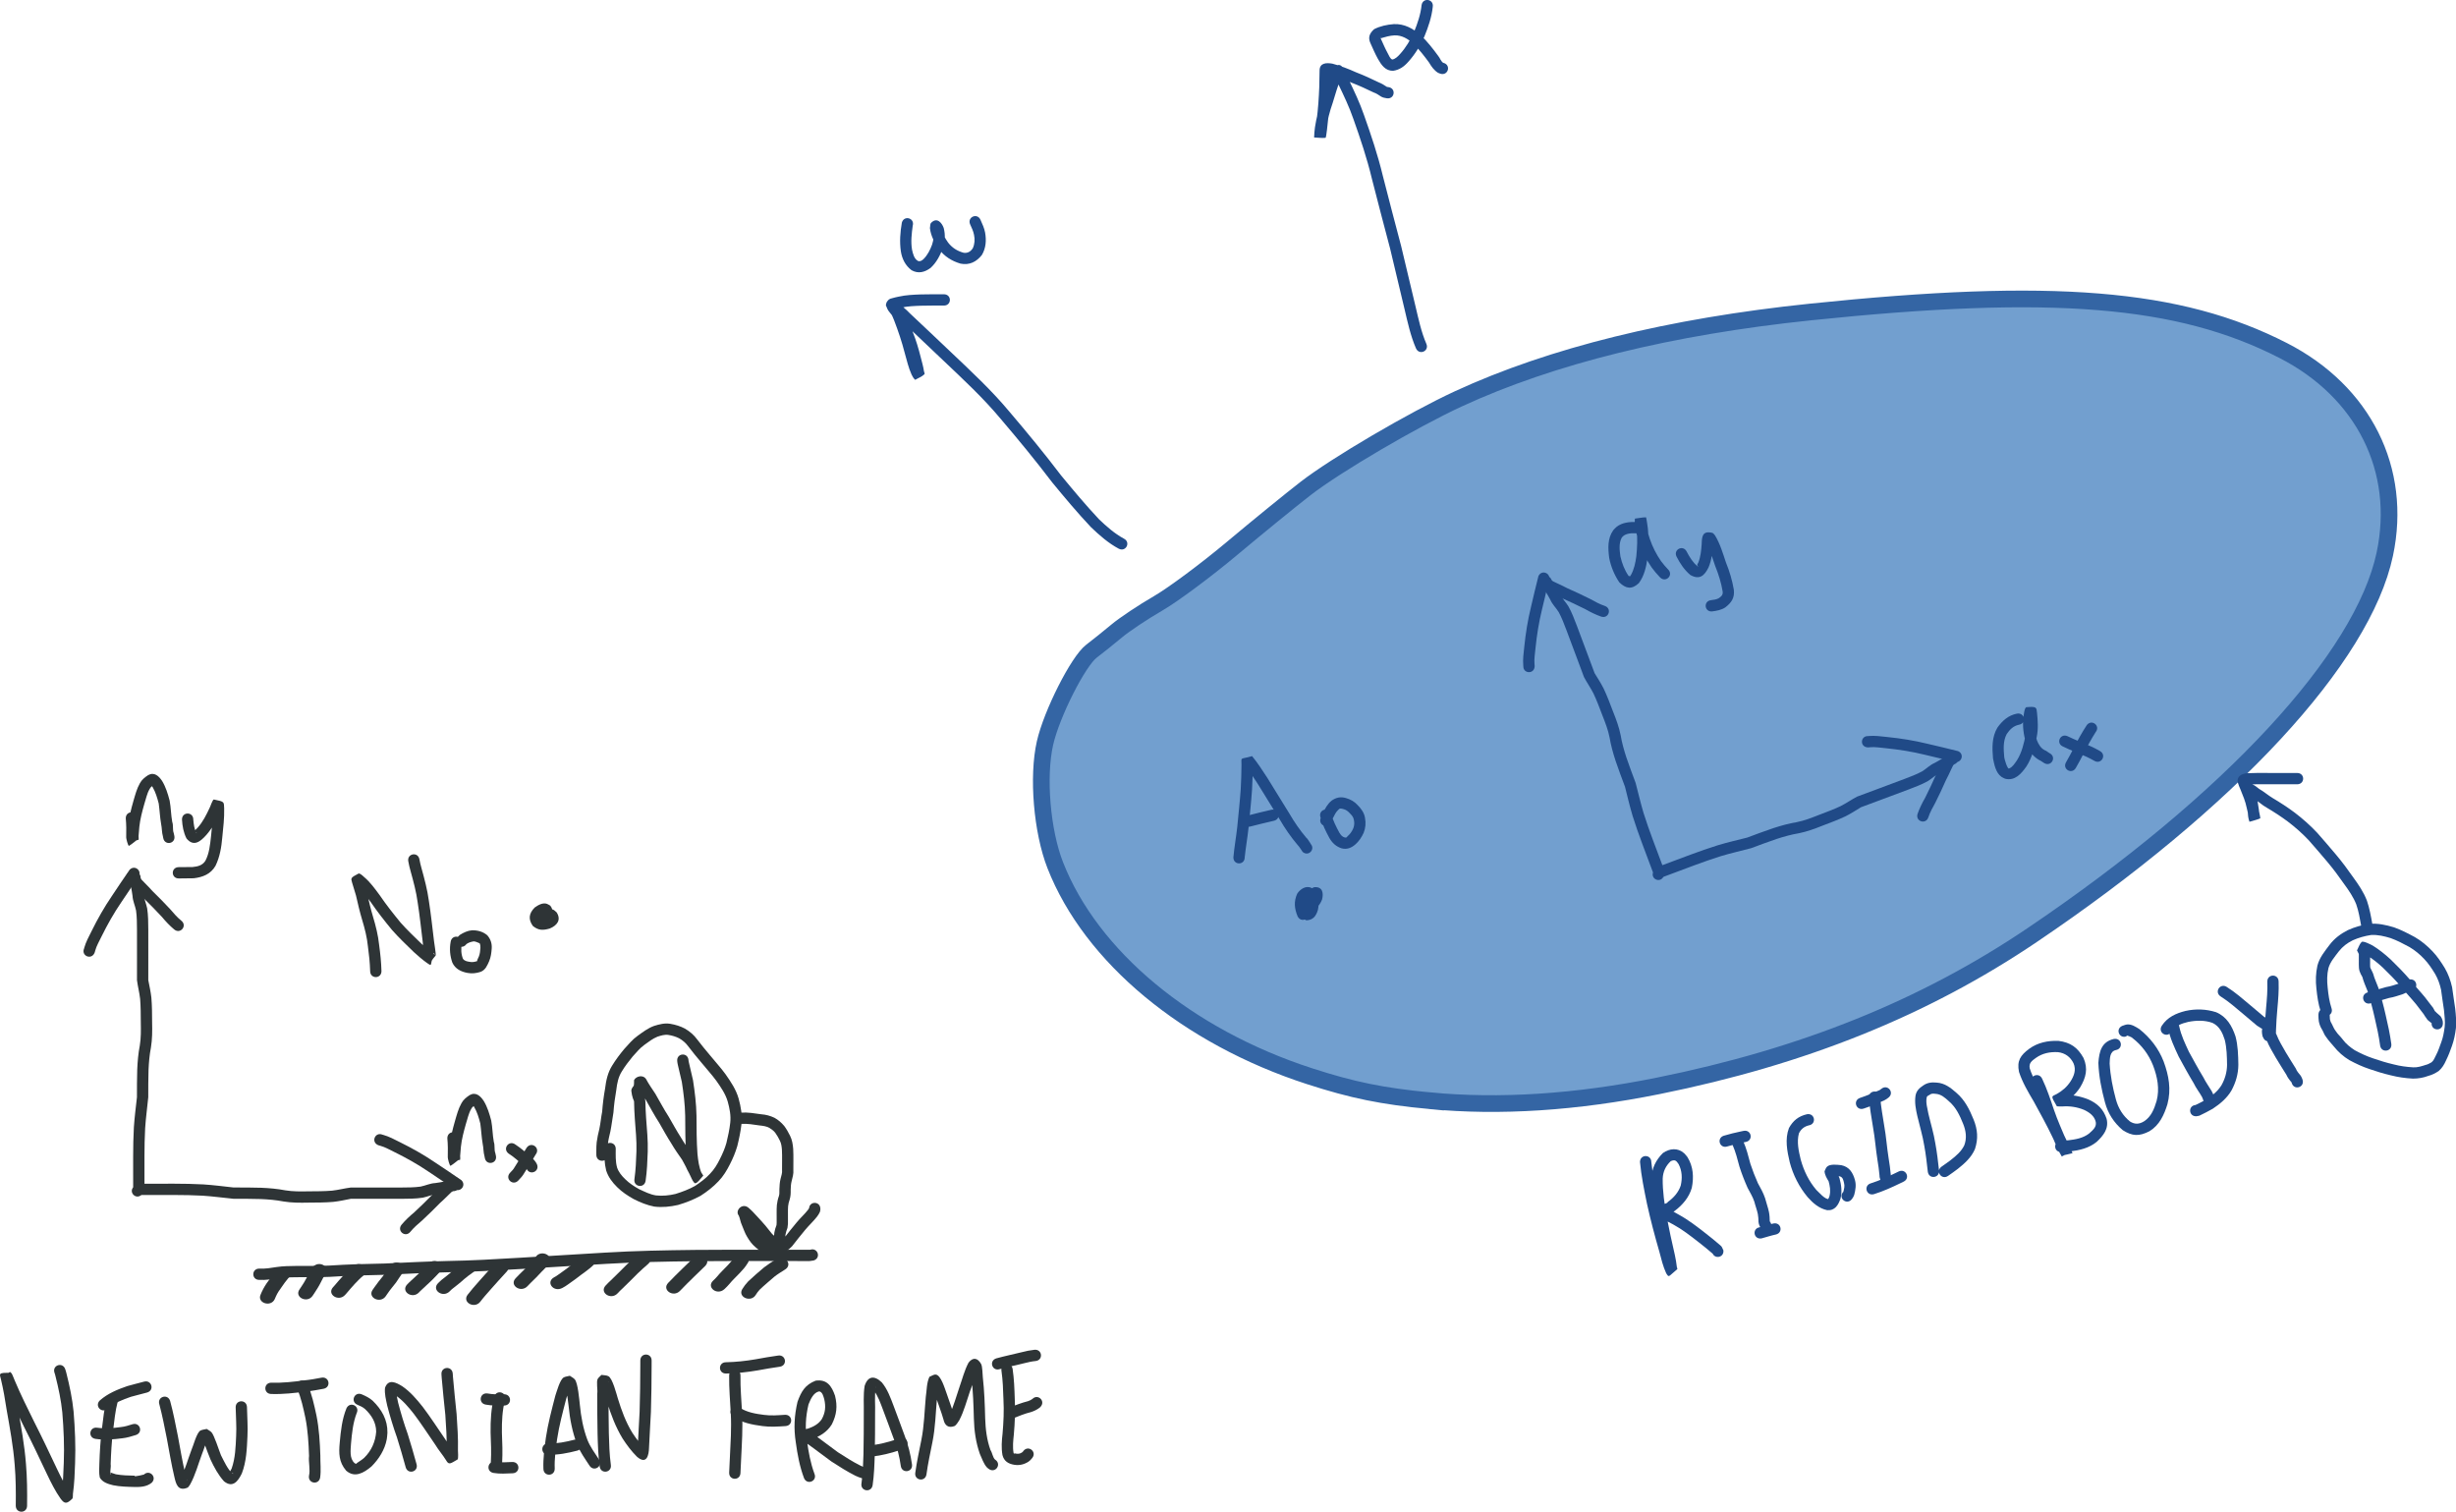 <?xml version="1.0" encoding="UTF-8" standalone="no"?>
<!-- Created with Inkscape (http://www.inkscape.org/) -->

<svg
   xmlns:dc="http://purl.org/dc/elements/1.1/"
   xmlns:cc="http://creativecommons.org/ns#"
   xmlns:rdf="http://www.w3.org/1999/02/22-rdf-syntax-ns#"
   xmlns:svg="http://www.w3.org/2000/svg"
   xmlns="http://www.w3.org/2000/svg"
   xmlns:sodipodi="http://sodipodi.sourceforge.net/DTD/sodipodi-0.dtd"
   xmlns:inkscape="http://www.inkscape.org/namespaces/inkscape"
   width="441.787"
   height="271.911"
   id="svg2"
   version="1.1"
   inkscape:version="0.48.3.1 r9886"
   sodipodi:docname="reference_frame.svg">
  <defs
     id="defs4" />
  <sodipodi:namedview
     id="base"
     pagecolor="#ffffff"
     bordercolor="#666666"
     borderopacity="1.0"
     inkscape:pageopacity="0.0"
     inkscape:pageshadow="2"
     inkscape:zoom="1.4"
     inkscape:cx="319.01558"
     inkscape:cy="142.25305"
     inkscape:document-units="px"
     inkscape:current-layer="layer1"
     showgrid="false"
     inkscape:window-width="885"
     inkscape:window-height="716"
     inkscape:window-x="630"
     inkscape:window-y="67"
     inkscape:window-maximized="0"
     showguides="true"
     inkscape:guide-bbox="true"
     fit-margin-top="0"
     fit-margin-left="0"
     fit-margin-right="0"
     fit-margin-bottom="0" />
  <g
     inkscape:label="Layer 1"
     inkscape:groupmode="layer"
     id="layer1"
     transform="translate(-103.986,-245.562)">
    <g
       id="g4305"
       transform="matrix(0.678,0,0,0.677,24.857,63.411)">
      <path
         inkscape:connector-curvature="0"
         d="m 154.033,502.312 c 0.358,1.447 0.624,2.911 0.815,4.388 0.106,1.263 0.642,2.43 0.901,3.67 0.298,1.889 0.288,3.809 0.305,5.716 0.012,2.435 0.006,4.87 0.003,7.306 -0.002,2.025 -0.004,4.05 -0.004,6.075 0.306,1.55 0.64,3.085 0.818,4.657 0.187,2.204 0.185,4.418 0.197,6.628 0.051,2.214 0.047,4.399 -0.308,6.587 -0.387,1.985 -0.556,3.997 -0.642,6.014 -0.076,2.408 -0.07,4.818 -0.071,7.227 -0.265,2.738 -0.644,5.457 -0.825,8.204 -0.143,2.493 -0.169,4.991 -0.183,7.488 -0.006,1.696 -0.001,3.392 0.001,5.087 10e-4,1.008 0.003,2.015 0.003,3.023 0.093,0.811 -0.227,1.471 -0.737,2.079 -1.514,1.486 -3.615,-0.656 -2.101,-2.141 l 0,0 c -0.324,0.615 -0.107,1.094 -0.162,0.063 -4.4e-4,-1.007 -0.001,-2.013 -0.003,-3.02 -0.002,-1.703 -0.007,-3.405 -0.001,-5.108 0.014,-2.557 0.042,-5.116 0.189,-7.669 0.178,-2.681 0.52,-5.339 0.818,-8.007 8.7e-4,-2.451 -0.005,-4.904 0.074,-7.354 0.093,-2.137 0.271,-4.269 0.679,-6.371 0.335,-2.02 0.306,-4.04 0.269,-6.085 -0.011,-2.104 -0.008,-4.213 -0.178,-6.312 -0.185,-1.684 -0.622,-3.312 -0.836,-4.991 5.9e-4,-2.026 0.002,-4.052 0.004,-6.078 0.003,-2.425 0.009,-4.85 -0.003,-7.274 -0.016,-1.716 -0.004,-3.442 -0.245,-5.144 -0.257,-1.312 -0.875,-2.537 -0.937,-3.886 -0.206,-1.606 -0.573,-3.176 -0.839,-4.771 0,-2.121 3,-2.121 3,0 z"
         id="path2989"
         style="fill:#2e3436;fill-opacity:1;stroke:none" />
      <path
         inkscape:connector-curvature="0"
         d="m 153.231,502.242 c -1.396,2.211 -2.9,4.352 -4.343,6.533 -1.95,2.863 -3.641,5.852 -5.172,8.953 -0.618,1.315 -1.391,2.56 -1.77,3.972 -0.076,0.346 -0.021,0.144 -0.19,0.599 -0.915,1.914 -3.622,0.619 -2.706,-1.294 l 0,0 c -0.11,0.357 -0.095,0.328 0.004,-0.099 0.444,-1.593 1.237,-3.033 1.973,-4.507 1.587,-3.214 3.343,-6.312 5.36,-9.28 1.553,-2.347 3.127,-4.682 4.724,-6.999 1.5,-1.5 3.621,0.621 2.121,2.121 z"
         id="path2991"
         style="fill:#2e3436;fill-opacity:1;stroke:none" />
      <path
         inkscape:connector-curvature="0"
         d="m 153.013,501.359 c 1.29,1.581 2.828,2.933 4.177,4.472 1.603,1.542 3.139,3.15 4.66,4.772 0.938,1.088 1.863,2.182 2.985,3.084 1.635,1.352 -0.277,3.664 -1.912,2.312 l 0,0 c -1.198,-1.009 -2.268,-2.14 -3.266,-3.348 -1.537,-1.651 -3.109,-3.267 -4.724,-4.843 -1.434,-1.638 -3.101,-3.051 -4.417,-4.785 -1.177,-1.765 1.319,-3.429 2.496,-1.664 z"
         id="path2993"
         style="fill:#2e3436;fill-opacity:1;stroke:none" />
      <g
         transform="matrix(0,1,-1,0,774.57,418.007)"
         id="g3029">
        <path
           style="fill:#2e3436;fill-opacity:1;stroke:none"
           id="path2989-9"
           d="m 167.537,537.627 c 0.358,1.447 0.624,2.911 0.815,4.388 0.106,1.263 0.642,2.43 0.901,3.67 0.298,1.889 0.288,3.809 0.305,5.716 0.012,2.435 0.006,4.87 0.003,7.306 -0.002,2.025 -0.004,4.05 -0.004,6.075 0.306,1.55 0.64,3.085 0.818,4.657 0.187,2.204 0.185,4.418 0.197,6.628 0.051,2.214 0.047,4.399 -0.308,6.587 -0.387,1.985 -0.556,3.997 -0.642,6.014 -0.076,2.408 -0.07,4.818 -0.071,7.227 -0.265,2.738 -0.644,5.457 -0.825,8.204 -0.143,2.493 -0.169,4.991 -0.183,7.488 -0.006,1.696 -0.001,3.392 0.001,5.087 0.001,1.008 0.003,2.015 0.003,3.023 0.093,0.811 -0.227,1.471 -0.737,2.079 -1.514,1.486 -3.615,-0.656 -2.101,-2.141 l 0,0 c -0.324,0.615 -0.107,1.094 -0.162,0.063 -4.4e-4,-1.007 -10e-4,-2.013 -0.003,-3.02 -0.002,-1.703 -0.007,-3.405 -0.001,-5.108 0.014,-2.557 0.042,-5.116 0.189,-7.669 0.178,-2.681 0.52,-5.339 0.818,-8.007 8.7e-4,-2.451 -0.005,-4.904 0.074,-7.354 0.093,-2.137 0.271,-4.269 0.679,-6.371 0.335,-2.02 0.306,-4.04 0.269,-6.085 -0.011,-2.104 -0.008,-4.213 -0.178,-6.312 -0.185,-1.684 -0.622,-3.312 -0.836,-4.991 5.9e-4,-2.026 0.002,-4.052 0.004,-6.078 0.003,-2.425 0.009,-4.85 -0.003,-7.274 -0.016,-1.716 -0.004,-3.442 -0.245,-5.144 -0.257,-1.312 -0.875,-2.537 -0.937,-3.886 -0.206,-1.606 -0.573,-3.176 -0.839,-4.771 0,-2.121 3,-2.121 3,0 z"
           inkscape:connector-curvature="0" />
        <path
           style="fill:#2e3436;fill-opacity:1;stroke:none"
           id="path2991-2"
           d="m 166.736,537.557 c -1.396,2.211 -2.9,4.352 -4.343,6.533 -1.95,2.863 -3.641,5.852 -5.172,8.953 -0.618,1.315 -1.391,2.56 -1.77,3.972 -0.076,0.346 -0.021,0.144 -0.19,0.599 -0.915,1.914 -3.622,0.619 -2.706,-1.294 l 0,0 c -0.11,0.357 -0.095,0.328 0.004,-0.099 0.444,-1.593 1.237,-3.033 1.973,-4.507 1.587,-3.214 3.343,-6.312 5.36,-9.28 1.553,-2.347 3.127,-4.682 4.724,-6.999 1.5,-1.5 3.621,0.621 2.121,2.121 z"
           inkscape:connector-curvature="0" />
        <path
           style="fill:#2e3436;fill-opacity:1;stroke:none"
           id="path2993-9"
           d="m 166.517,536.674 c 1.29,1.581 2.828,2.933 4.177,4.472 1.603,1.542 3.139,3.15 4.66,4.772 0.938,1.088 1.863,2.182 2.985,3.084 1.635,1.352 -0.277,3.664 -1.912,2.312 l 0,0 c -1.198,-1.009 -2.268,-2.14 -3.266,-3.348 -1.537,-1.651 -3.109,-3.267 -4.724,-4.843 -1.434,-1.638 -3.101,-3.051 -4.417,-4.785 -1.177,-1.765 1.319,-3.429 2.496,-1.664 z"
           inkscape:connector-curvature="0" />
      </g>
    </g>
    <path
       style="fill:#729fcf;fill-opacity:1;stroke:#3465a4;stroke-width:3;stroke-miterlimit:4;stroke-opacity:1;stroke-dasharray:none"
       d="m 361.157,443.549 c -8.517,-0.809 -13.876,-1.902 -21.62,-4.413 -21.981,-7.126 -39.271,-21.472 -45.729,-37.942 -2.397,-6.112 -3.221,-15.948 -1.843,-21.99 1.204,-5.279 5.974,-14.707 8.356,-16.513 1.107,-0.84 3.152,-2.479 4.544,-3.643 1.393,-1.164 4.732,-3.39 7.42,-4.945 2.688,-1.556 8.66,-5.991 13.27,-9.856 4.61,-3.865 10.598,-8.742 13.305,-10.838 5.451,-4.219 19.288,-12.336 27.46,-16.108 16.764,-7.738 38.078,-12.995 63.332,-15.621 43.489,-4.522 66.334,-2.659 85.054,6.936 14.462,7.413 21.47,21.462 18.263,36.607 -3.971,18.749 -27.807,44.492 -63.486,68.565 -19.352,13.057 -41.149,21.84 -67.236,27.094 -14.765,2.974 -28.477,3.863 -41.09,2.666 l 0,0 z"
       id="path3058"
       inkscape:connector-curvature="0" />
    <path
       inkscape:connector-curvature="0"
       d="m 414.059,449.845 c 1.013,-0.312 2.048,-0.546 3.083,-0.772 0.16,-0.035 0.32,-0.068 0.48,-0.1 1.41,-0.281 1.808,1.711 0.398,1.992 l 0,0 c -0.148,0.029 -0.296,0.06 -0.444,0.092 -0.964,0.211 -1.929,0.427 -2.874,0.714 -1.364,0.454 -2.008,-1.473 -0.643,-1.928 z"
       id="path3875"
       style="fill:#204a87;fill-opacity:1;stroke:none" />
    <path
       inkscape:connector-curvature="0"
       d="m 420.509,466.312 c 0.816,-0.256 1.635,-0.497 2.471,-0.68 1.406,-0.304 1.836,1.681 0.431,1.986 l 0,0 c -0.869,0.186 -1.71,0.466 -2.567,0.698 -1.419,0.236 -1.753,-1.768 -0.334,-2.004 z"
       id="path3879"
       style="fill:#204a87;fill-opacity:1;stroke:none" />
    <g
       id="g4118"
       transform="matrix(0.678,0,0,0.677,106.531,111.173)"
       style="fill:#204a87">
      <path
         style="fill:#204a87;fill-opacity:1;stroke:none"
         id="path3851"
         d="m 434.357,507.246 c 0.372,3.526 1.086,7.018 1.792,10.492 0.928,4.192 2.019,8.344 3.215,12.467 0.496,1.802 0.877,3.635 1.666,5.339 -0.419,-1.047 0.253,0.501 -2.774,0.674 -0.218,0.013 -0.063,-0.432 -0.089,-0.649 -0.119,-1.017 -0.278,-1.984 -0.494,-2.988 -0.797,-3.422 -1.53,-6.85 -2.195,-10.301 -0.634,-3.527 -1.12,-7.097 -1.1,-10.686 0.093,-2.681 1.19,-4.878 3.053,-6.742 1.785,-1.235 3.933,-1.471 5.644,0.064 0.331,0.297 0.58,0.676 0.87,1.014 1.555,2.525 1.724,5.328 1.155,8.165 -0.726,2.564 -2.469,4.578 -4.559,6.15 -0.837,0.619 -1.797,0.99 -2.779,1.3 -0.069,0.022 -0.251,0.123 -0.205,0.068 0.295,-0.352 0.646,-0.654 0.97,-0.98 -0.115,-0.445 -0.285,-0.879 -0.344,-1.335 -0.002,-0.013 0.089,0.061 0.658,0.373 0.943,0.516 1.884,1.009 2.811,1.555 2.553,1.399 4.837,3.171 7.119,4.96 1.302,1.008 2.578,2.048 3.821,3.127 0.551,0.439 0.501,0.577 0.894,1.406 0.206,2.111 -2.78,2.402 -2.986,0.291 l 0,0 c 0.804,1.471 0.572,0.906 0.126,0.569 -1.206,-1.047 -2.444,-2.055 -3.707,-3.032 -2.177,-1.708 -4.352,-3.406 -6.793,-4.737 -0.498,-0.296 -3.629,-1.821 -3.854,-2.197 -0.299,-0.5 -0.452,-1.074 -0.678,-1.61 0.342,-0.412 0.65,-0.854 1.025,-1.237 0.34,-0.347 1.923,-0.343 2.142,-0.933 1.519,-1.088 2.821,-2.555 3.405,-4.355 0.439,-1.941 0.373,-3.873 -0.566,-5.676 -0.634,-0.951 -0.943,-1.264 -2.074,-0.8 -1.338,1.252 -2.061,2.766 -2.147,4.62 -0.041,3.389 0.467,6.761 1.046,10.093 0.66,3.431 1.389,6.838 2.182,10.241 0.228,1.076 0.407,2.121 0.533,3.211 0.022,0.191 0.225,0.449 0.077,0.571 -2.473,2.048 -2.098,2.276 -2.914,1.059 -0.84,-1.843 -1.311,-3.801 -1.82,-5.754 -1.219,-4.202 -2.331,-8.434 -3.274,-12.707 -0.744,-3.669 -1.513,-7.358 -1.851,-11.088 0,-2.121 3,-2.121 3,0 z"
         inkscape:connector-curvature="0" />
      <path
         style="fill:#204a87;fill-opacity:1;stroke:none"
         id="path3877"
         d="m 458.737,501.686 c 0.852,1.94 1.371,4 1.912,6.043 0.572,1.747 1.244,3.469 1.993,5.149 0.722,1.293 1.432,2.574 1.906,3.981 0.312,1.222 0.756,2.398 1.015,3.636 0.172,0.854 0.211,1.726 0.228,2.594 0.084,-0.092 0.167,0.194 0.233,0.304 1.053,1.841 -1.551,3.331 -2.604,1.489 l 0,0 c -0.306,-0.545 -0.565,-1.101 -0.628,-1.735 -0.013,-0.686 -0.035,-1.376 -0.168,-2.051 -0.224,-1.126 -0.659,-2.186 -0.925,-3.3 -0.42,-1.318 -1.171,-2.472 -1.797,-3.699 -0.813,-1.827 -1.546,-3.7 -2.153,-5.603 -0.523,-1.982 -1.031,-3.978 -1.858,-5.861 -0.671,-2.012 2.175,-2.961 2.846,-0.949 z"
         inkscape:connector-curvature="0" />
      <path
         style="fill:#204a87;fill-opacity:1;stroke:none"
         id="path3881"
         d="m 476.163,497.499 c -1.237,0.297 -2.099,1.002 -2.644,2.124 -0.618,2.303 -0.06,4.728 0.481,6.989 0.809,2.939 2.15,5.719 4.134,8.037 0.653,0.578 2.29,2.596 3.332,2.423 0.066,-0.01 0.154,0.02 0.198,-0.031 0.08,-0.093 -0.299,0.115 -0.369,0.014 -0.047,-0.068 0.089,-0.14 0.127,-0.214 0.172,-0.337 0.148,-0.341 0.253,-0.739 0.283,-1.238 0.062,-2.527 -0.274,-3.734 -0.513,-0.865 -1.008,-1.652 -1.083,-2.671 0.207,-0.391 0.319,-0.85 0.621,-1.173 0.788,-0.842 2.837,-0.554 3.831,-0.443 2.114,0.425 3.079,1.998 3.61,3.94 0.379,1.339 0.148,2.633 -0.187,3.945 -0.378,0.828 -0.163,0.462 -0.617,1.113 -1.271,1.698 -3.673,-0.099 -2.402,-1.798 l 0,0 c 0.237,-0.2 -0.062,0.033 0.113,-0.06 0.214,-0.835 0.44,-1.581 0.19,-2.444 -0.176,-0.738 -0.283,-1.476 -1.093,-1.722 -0.606,-0.102 -0.314,-0.079 -1.061,-0.061 -0.608,0.015 -0.725,0.039 -0.71,0.011 0.067,-0.124 0.225,-0.171 0.338,-0.257 0.122,-0.314 0.244,-0.628 0.365,-0.942 -0.03,-0.143 -0.221,-0.541 -0.152,-0.412 0.385,0.723 0.869,1.397 1.132,2.183 0.475,1.768 0.719,3.626 0.242,5.424 -0.571,1.685 -1.503,3.21 -3.531,3.034 -2.142,-0.457 -3.728,-1.843 -5.165,-3.452 -2.258,-2.706 -3.856,-5.867 -4.761,-9.281 -0.699,-2.978 -1.323,-6.135 -0.208,-9.093 1.118,-1.997 2.54,-3.152 4.798,-3.67 2.092,-0.349 2.586,2.61 0.493,2.959 z"
         inkscape:connector-curvature="0" />
      <path
         style="fill:#204a87;fill-opacity:1;stroke:none"
         id="path3883"
         d="m 489.753,490.197 c 1.772,-0.579 3.474,-1.336 5.186,-2.068 0.36,-0.241 0.199,-0.118 0.487,-0.36 1.675,-1.302 3.516,1.067 1.841,2.369 l 0,0 c -0.687,0.516 -0.308,0.261 -1.148,0.749 -1.788,0.765 -3.567,1.55 -5.417,2.156 -2.012,0.671 -2.961,-2.175 -0.949,-2.846 z"
         inkscape:connector-curvature="0" />
      <path
         style="fill:#204a87;fill-opacity:1;stroke:none"
         id="path3885"
         d="m 495.071,490.103 c 0.259,2.513 0.666,5.011 1.08,7.502 0.521,2.843 0.701,5.728 1.16,8.579 0.237,1.461 0.457,2.926 0.577,4.401 -0.031,0.202 0.168,1.266 -0.061,0.113 1.038,1.85 -1.579,3.318 -2.617,1.467 l 0,0 c -0.189,-0.551 -0.317,-0.813 -0.312,-1.34 -0.112,-1.397 -0.325,-2.783 -0.548,-4.166 -0.457,-2.847 -0.644,-5.725 -1.158,-8.564 -0.439,-2.653 -0.888,-5.313 -1.121,-7.993 0,-2.121 3,-2.121 3,0 z"
         inkscape:connector-curvature="0" />
      <path
         style="fill:#204a87;fill-opacity:1;stroke:none"
         id="path3887"
         d="m 492.615,512.892 c 2.262,-0.714 4.423,-1.707 6.554,-2.74 0.267,-0.13 0.534,-0.26 0.801,-0.391 1.907,-0.93 3.222,1.767 1.315,2.696 l 0,0 c -0.269,0.131 -0.538,0.262 -0.807,0.393 -2.286,1.109 -4.608,2.168 -7.039,2.926 -2.04,0.583 -2.864,-2.302 -0.824,-2.885 z"
         inkscape:connector-curvature="0" />
      <path
         style="fill:#204a87;fill-opacity:1;stroke:none"
         id="path3889"
         d="m 507.715,509.833 c -0.267,-2.33 -0.512,-4.656 -0.947,-6.963 -0.423,-2.651 -1.221,-5.218 -1.829,-7.827 -0.407,-1.788 -0.763,-3.588 -0.488,-5.417 0.207,-1.263 1.01,-2.051 2.035,-2.711 1.084,-0.788 2.294,-0.909 3.59,-0.776 2.122,0.126 3.723,1.381 5.248,2.736 2.217,1.894 3.469,4.435 4.541,7.084 1.074,2.664 1.26,5.133 0.35,7.849 -0.938,2.201 -2.712,3.8 -4.549,5.256 -0.84,0.643 -1.703,1.255 -2.572,1.857 -1.743,1.209 -3.453,-1.256 -1.71,-2.465 l 0,0 c 0.82,-0.568 1.633,-1.145 2.427,-1.75 1.395,-1.088 2.79,-2.276 3.575,-3.896 0.727,-1.904 0.458,-3.858 -0.303,-5.728 -0.897,-2.228 -1.889,-4.385 -3.765,-5.976 -1.053,-0.96 -2.085,-1.907 -3.574,-1.986 -0.621,-0.078 -1.099,-0.113 -1.633,0.317 -0.385,0.248 -0.583,0.202 -0.7,0.676 -0.272,1.42 0.203,2.859 0.45,4.252 0.614,2.652 1.43,5.258 1.855,7.953 0.438,2.35 0.704,4.717 0.968,7.091 0.3,2.1 -2.67,2.524 -2.97,0.424 z"
         inkscape:connector-curvature="0" />
      <path
         style="fill:#204a87;fill-opacity:1;stroke:none"
         id="path3891"
         d="m 538.027,485.061 c 1.277,2.665 2.199,5.492 3.148,8.287 0.939,2.777 2.156,5.445 3.279,8.149 0.358,1.231 1.22,2.208 1.663,3.396 -1.003,0.194 -1.986,0.577 -3.008,0.582 -0.052,2.8e-4 -2.189,-4.57 -2.311,-4.835 -1.547,-3.248 -3.289,-6.396 -5.015,-9.551 -1.489,-2.504 -2.959,-5.01 -3.873,-7.786 -0.604,-2.957 0.385,-4.411 2.692,-6.137 2.311,-1.679 4.957,-2.197 7.753,-2.117 3.219,0.403 5.115,1.759 6.671,4.552 1.252,2.857 0.641,5.246 -0.902,7.81 -1.209,1.863 -2.821,3.29 -4.739,4.374 -1.411,0.698 -1.198,0.869 -1.029,-2.324 0.007,-0.128 0.257,0.009 0.386,0.011 0.22,0.003 0.439,0.004 0.659,0.005 2.398,-0.177 4.66,0.243 6.883,1.117 2.473,1.101 4.031,2.615 4.879,5.189 0.616,2.604 -0.857,4.422 -2.641,6.1 -2.039,1.681 -4.562,2.234 -7.116,2.555 -0.747,0.084 -1.496,0.125 -2.247,0.158 -2.119,0.092 -2.249,-2.905 -0.13,-2.997 l 0,0 c 0.67,-0.029 1.34,-0.065 2.008,-0.138 1.918,-0.233 3.862,-0.567 5.438,-1.771 0.922,-0.853 2.051,-1.675 1.81,-3.06 -0.346,-1.622 -1.686,-2.581 -3.116,-3.25 -1.872,-0.768 -3.77,-1.053 -5.796,-0.902 -0.378,-0.004 -1.394,-0.007 -1.414,-0.042 -1.618,-2.833 -1.542,-2.53 -0.039,-3.267 1.482,-0.821 2.713,-1.901 3.651,-3.33 0.955,-1.499 1.556,-3.092 0.806,-4.831 -0.823,-1.696 -2.229,-2.739 -4.133,-2.96 -2.115,-0.105 -4.106,0.274 -5.861,1.534 -1.042,0.751 -1.92,1.364 -1.619,2.795 0.834,2.606 2.288,4.918 3.651,7.274 1.76,3.217 3.534,6.427 5.109,9.739 0.679,1.479 2.372,4.86 2.337,4.893 -0.73,0.688 -1.741,0.997 -2.611,1.496 0.123,0.174 0.093,0.138 -0.133,-0.271 -0.518,-0.934 -1.114,-1.829 -1.434,-2.861 -1.148,-2.766 -2.392,-5.495 -3.349,-8.335 -0.905,-2.666 -1.779,-5.366 -2.991,-7.91 -0.949,-1.897 1.735,-3.239 2.683,-1.342 z"
         inkscape:connector-curvature="0" />
      <path
         style="fill:#204a87;fill-opacity:1;stroke:none"
         id="path3893"
         d="m 557.591,477.499 c -1.631,0.382 -1.572,2.207 -1.631,3.584 0.183,3.229 0.811,6.415 1.659,9.53 0.635,2.351 1.851,4.321 3.728,5.855 1.298,0.824 2.47,0.744 3.743,-0.042 1.918,-1.248 2.697,-3.31 3.326,-5.41 0.847,-3.225 0.212,-6.395 -0.945,-9.443 -1.143,-2.897 -3.013,-5.389 -5.473,-7.284 -0.025,-0.159 -1.974,-1.011 -1.499,-0.471 -1.949,0.838 -3.134,-1.918 -1.185,-2.756 l 0,0 c 0.429,-0.123 0.842,-0.329 1.286,-0.369 1.203,-0.11 2.294,0.637 3.247,1.234 2.869,2.273 5.104,5.163 6.435,8.597 1.384,3.761 2.054,7.412 1.003,11.369 -0.887,2.858 -2.099,5.542 -4.756,7.165 -2.693,1.38 -4.527,1.372 -7.108,-0.289 -2.313,-1.97 -3.911,-4.408 -4.698,-7.37 -0.926,-3.429 -1.626,-6.939 -1.758,-10.497 0.22,-2.994 0.814,-5.611 4.133,-6.361 2.092,-0.349 2.586,2.61 0.493,2.959 z"
         inkscape:connector-curvature="0" />
      <path
         style="fill:#204a87;fill-opacity:1;stroke:none"
         id="path3897"
         d="m 574.422,471.2 c 0.493,2.377 1.552,4.578 2.573,6.763 1.247,2.259 2.467,4.547 3.812,6.75 0.646,1.299 1.492,2.474 2.236,3.712 0.248,0.455 0.461,0.931 0.579,1.436 0.445,2.074 -2.488,2.704 -2.933,0.629 l 0,0 c -0.064,-0.188 -0.144,-0.371 -0.234,-0.548 -0.694,-1.243 -1.602,-2.375 -2.212,-3.672 -1.394,-2.302 -2.682,-4.676 -3.967,-7.039 -1.135,-2.432 -2.294,-4.887 -2.814,-7.539 -0.349,-2.092 2.61,-2.586 2.959,-0.493 z"
         inkscape:connector-curvature="0" />
      <path
         style="fill:#204a87;fill-opacity:1;stroke:none"
         id="path3899"
         d="m 569.808,471.017 c 1.491,-2.263 3.735,-3.282 6.275,-3.916 2.721,-0.605 5.456,-0.508 8.103,0.328 2.834,1.195 4.237,3.645 5.164,6.433 0.656,2.459 0.715,5.014 0.754,7.542 -0.014,2.451 -0.68,4.702 -1.83,6.843 -1.196,2.036 -3.013,3.549 -4.955,4.836 -1.177,0.65 -2.35,1.299 -3.574,1.856 -0.255,0.048 -0.509,0.096 -0.764,0.144 -2.118,0.113 -2.278,-2.883 -0.159,-2.996 l 0,0 c -0.106,0.04 -0.211,0.08 -0.317,0.12 1.084,-0.491 2.12,-1.069 3.167,-1.631 1.539,-0.999 2.999,-2.181 3.969,-3.765 0.929,-1.674 1.438,-3.433 1.465,-5.362 -0.033,-2.228 -0.069,-4.481 -0.606,-6.657 -0.593,-1.867 -1.39,-3.632 -3.26,-4.517 -2.074,-0.745 -4.302,-0.686 -6.446,-0.26 -1.821,0.427 -3.414,1.035 -4.488,2.665 -1.177,1.765 -3.673,0.101 -2.496,-1.664 z"
         inkscape:connector-curvature="0" />
      <path
         style="fill:#204a87;fill-opacity:1;stroke:none"
         id="path3901"
         d="m 587.059,460.742 c 2.276,1.436 4.303,3.229 6.359,4.956 1.216,1.002 2.418,2.02 3.61,3.05 0.298,0.012 0.513,0.283 0.759,0.435 1.772,1.166 0.123,3.672 -1.649,2.506 l 0,0 c -0.366,-0.247 -0.434,-0.292 -1.071,-0.671 -1.182,-1.021 -2.374,-2.03 -3.579,-3.023 -1.971,-1.656 -3.91,-3.382 -6.094,-4.757 -1.765,-1.177 -0.101,-3.673 1.664,-2.496 z"
         inkscape:connector-curvature="0" />
      <path
         style="fill:#204a87;fill-opacity:1;stroke:none"
         id="path3905"
         d="m 600.786,459.303 c 0.093,2.418 -0.104,4.82 -0.33,7.225 -0.168,1.88 -0.295,3.763 -0.362,5.649 -0.016,0.518 -0.028,1.036 -0.027,1.554 2e-4,0.01 4e-4,0.02 5.9e-4,0.03 -0.485,0.511 -0.932,1.061 -1.454,1.534 -0.066,0.06 -0.179,0.043 -0.266,0.022 -1.136,-0.276 -1.356,-0.468 -1.809,-1.453 -0.119,-0.44 -0.171,-0.895 -0.187,-1.349 0.392,-5.411 3.679,0.476 3.833,0.755 0.641,1.704 1.608,3.246 2.5,4.823 0.898,1.431 1.741,2.898 2.666,4.312 0.281,0.753 0.792,1.269 1.273,1.875 0.233,0.347 0.402,0.728 0.524,1.127 0.593,2.037 -2.287,2.875 -2.88,0.839 l 0,0 c -0.021,-0.069 -0.047,-0.146 -0.079,-0.215 -0.473,-0.524 -1.031,-1.247 -1.348,-1.984 -0.959,-1.469 -1.837,-2.99 -2.767,-4.477 -0.896,-1.586 -1.883,-3.135 -2.516,-4.853 -0.953,-1.736 -0.793,-0.835 1.794,-2.294 0.007,0.176 0.026,0.35 0.045,0.524 -1.085,-1.55 -1.685,-0.129 -2.327,0.801 -0.003,-0.559 0.014,-1.118 0.029,-1.677 0.069,-1.944 0.199,-3.885 0.373,-5.823 0.217,-2.312 0.411,-4.619 0.317,-6.944 0,-2.121 3,-2.121 3,0 z"
         inkscape:connector-curvature="0" />
      <path
         style="fill:#204a87;fill-opacity:1;stroke:none"
         id="path3913"
         d="m 627.715,476.262 c -0.338,-2.495 -0.87,-4.963 -1.45,-7.411 -0.528,-2.379 -1.168,-4.733 -1.89,-7.059 -0.493,-1.24 -1.041,-2.451 -1.379,-3.744 -0.308,-0.461 -0.547,-1.006 -0.739,-1.529 -0.17,-0.562 -0.186,-1.149 -0.193,-1.731 -0.002,-0.451 0.002,-0.902 0.004,-1.354 0.002,-0.263 0.002,-0.526 0.002,-0.789 0.025,-0.233 -0.051,-1.542 0.036,-0.596 -0.158,-0.331 -0.325,-0.658 -0.496,-0.982 -0.01,-0.019 -0.021,-0.038 -0.031,-0.058 0.407,-0.741 0.63,-1.618 1.221,-2.222 0.395,-0.403 2.472,0.694 2.916,0.928 1.709,1.043 3.27,2.307 4.742,3.659 1.745,1.688 3.441,3.414 5.025,5.255 1.297,1.648 2.756,3.159 4.086,4.778 0.696,0.907 1.391,1.815 2.087,2.722 0.005,-0.165 0.775,1.482 0.695,1.084 0.399,0.496 0.933,0.824 1.382,1.278 0.309,0.419 0.51,0.894 0.608,1.403 0.029,0.39 0.024,0.22 0.026,0.51 0.008,2.121 -2.992,2.132 -3,0.011 l 0,0 c 2.3e-4,-0.13 -0.006,-0.132 0.018,-0.008 0.004,-0.001 9.7e-4,0.055 0.03,-0.011 0.571,0.368 -1.257,-0.885 -1.269,-1.148 -0.427,-0.53 -0.814,-1.191 -0.871,-1.293 -0.677,-0.882 -1.353,-1.764 -2.028,-2.647 -1.309,-1.606 -2.766,-3.089 -4.042,-4.724 -1.504,-1.757 -3.125,-3.394 -4.783,-5.005 -1.277,-1.187 -2.646,-2.278 -4.118,-3.215 -0.036,-0.019 -1.098,-0.561 -1.083,-0.577 0.057,-0.061 0.204,0.003 0.239,-0.073 0.885,-1.934 0.407,-2.788 0.802,-2.048 0.209,0.396 0.414,0.796 0.601,1.203 0.16,0.614 0.254,1.151 0.206,1.779 -2.2e-4,0.268 -2.8e-4,0.535 -0.002,0.803 -0.002,0.435 -0.005,0.87 -0.004,1.305 0.003,0.285 -0.003,0.575 0.052,0.856 0.183,0.453 0.598,1.14 0.784,1.687 0.317,1.249 0.907,2.395 1.34,3.606 0.742,2.392 1.4,4.813 1.944,7.258 0.599,2.537 1.15,5.093 1.5,7.678 0.3,2.1 -2.67,2.524 -2.97,0.424 z"
         inkscape:connector-curvature="0" />
      <path
         style="fill:#204a87;fill-opacity:1;stroke:none"
         id="path3915"
         d="m 624.324,462.197 c 1.672,-0.457 3.324,-0.982 4.994,-1.444 1.196,-0.182 2.321,-0.596 3.469,-0.954 0.619,-0.331 1.238,-0.643 1.905,-0.87 0.271,-0.088 0.546,-0.164 0.828,-0.205 0.044,-0.004 0.087,-0.007 0.131,-0.011 2.119,-0.1 2.26,2.897 0.141,2.997 l 0,0 c 0.035,-0.003 0.071,-0.006 0.106,-0.01 -0.083,0.023 -0.165,0.049 -0.247,0.072 -0.691,0.229 -1.288,0.639 -1.971,0.892 -1.179,0.367 -2.338,0.79 -3.564,0.982 -1.62,0.445 -3.22,0.96 -4.842,1.397 -2.012,0.671 -2.961,-2.175 -0.949,-2.846 z"
         inkscape:connector-curvature="0" />
      <path
         style="fill:#204a87;fill-opacity:1;stroke:none"
         id="path3931"
         d="m 611.978,467.324 c -0.667,-2.004 -0.957,-4.099 -1.167,-6.192 -0.236,-2.044 -0.172,-4.055 0.268,-6.062 0.543,-2.146 1.951,-3.823 3.244,-5.552 1.279,-1.691 2.938,-2.92 4.808,-3.877 1.841,-0.835 3.754,-1.375 5.746,-1.683 2.243,-0.188 4.383,0.284 6.51,0.924 1.93,0.677 3.751,1.632 5.547,2.602 1.741,1.007 3.288,2.309 4.67,3.763 1.289,1.347 2.309,2.896 3.28,4.478 0.921,1.583 1.528,3.298 1.93,5.077 0.234,1.905 0.579,3.793 0.825,5.697 0.184,1.712 0.341,3.435 0.193,5.153 -0.192,1.593 -0.499,3.153 -1.031,4.668 -0.461,1.339 -0.967,2.668 -1.596,3.938 -0.471,1.073 -1.053,2.033 -1.944,2.803 -0.861,0.572 -1.739,1.032 -2.744,1.29 -1.317,0.499 -2.679,0.727 -4.08,0.731 -1.993,-0.099 -3.956,-0.383 -5.888,-0.876 -1.927,-0.456 -3.815,-1.017 -5.681,-1.676 -1.857,-0.615 -3.618,-1.442 -5.336,-2.372 -1.552,-0.941 -2.953,-2.18 -4.08,-3.603 -0.675,-0.833 -1.439,-1.574 -2.022,-2.479 -0.537,-0.596 -0.732,-1.399 -1.142,-2.063 -0.428,-0.658 -0.687,-1.398 -0.837,-2.163 -0.075,-0.53 -0.1,-1.066 -0.104,-1.601 -0.002,-0.123 0.004,-0.245 0.016,-0.367 0.259,-2.105 3.237,-1.739 2.977,0.367 l 0,0 c 0.008,-0.096 0.009,-0.13 0.006,-0.017 0.002,0.355 0.019,0.709 0.052,1.063 0.08,0.462 0.256,0.893 0.523,1.283 0.335,0.643 0.574,1.327 1.043,1.894 0.512,0.835 1.293,1.456 1.863,2.252 0.824,1.123 1.98,2.039 3.136,2.798 1.576,0.86 3.194,1.616 4.903,2.179 1.785,0.631 3.59,1.168 5.434,1.601 1.7,0.448 3.431,0.677 5.186,0.781 1.148,0.063 2.251,-0.296 3.332,-0.65 0.561,-0.111 1.037,-0.418 1.522,-0.678 0.606,-0.455 0.844,-1.207 1.19,-1.861 0.609,-1.136 0.998,-2.384 1.445,-3.588 0.472,-1.276 0.687,-2.606 0.869,-3.951 0.179,-1.483 -0.072,-2.993 -0.183,-4.474 -0.233,-1.814 -0.571,-3.611 -0.778,-5.428 -0.319,-1.459 -0.816,-2.859 -1.559,-4.16 -0.864,-1.408 -1.758,-2.794 -2.908,-3.992 -1.146,-1.235 -2.466,-2.315 -3.914,-3.18 -1.615,-0.877 -3.255,-1.736 -4.983,-2.368 -1.702,-0.513 -3.393,-0.934 -5.193,-0.831 -1.685,0.253 -3.293,0.706 -4.855,1.399 -1.472,0.714 -2.742,1.692 -3.749,2.992 -1.039,1.388 -2.225,2.713 -2.72,4.416 -0.396,1.688 -0.395,3.382 -0.209,5.104 0.185,1.872 0.434,3.747 1.027,5.54 0.671,2.012 -2.175,2.961 -2.846,0.949 z"
         inkscape:connector-curvature="0" />
    </g>
    <path
       style="fill:#2e3436;fill-opacity:1;stroke:none"
       id="path4035"
       d="m 106.822,516.395 c 0.03,-2.45 0.018,-4.892 -0.192,-7.335 -0.255,-3.346 -0.869,-6.649 -1.455,-9.95 -0.269,-1.813 -0.584,-3.614 -1.006,-5.398 -0.257,-1.063 -0.613,-1.295 1.852,-1.202 0.071,0.003 0.454,0.97 0.633,1.405 1.043,2.498 2.265,4.914 3.456,7.344 1.46,2.862 2.826,5.77 4.203,8.673 0.673,1.383 1.339,2.768 2.232,4.025 0.4,0.552 0.061,-0.152 -0.367,-0.096 -0.987,0.128 -1.117,1.05 -1.105,0.32 0.25,-1.824 0.324,-3.663 0.386,-5.501 0.12,-3.02 -0.018,-6.045 -0.264,-9.055 -0.22,-2.2 -0.681,-4.359 -1.22,-6.5 -0.136,-0.516 -0.067,-0.304 -0.186,-0.642 -0.46,-1.361 1.467,-2.011 1.927,-0.65 l 0,0 c 0.158,0.479 0.078,0.214 0.232,0.797 0.565,2.249 1.046,4.519 1.274,6.83 0.25,3.088 0.393,6.19 0.269,9.288 -0.062,1.831 -0.125,3.668 -0.385,5.484 -0.003,0.104 -0.007,0.789 -0.088,0.87 -1.017,1.011 -1.425,0.989 -2.133,0.028 -0.957,-1.355 -1.692,-2.836 -2.409,-4.328 -1.373,-2.895 -2.735,-5.795 -4.192,-8.649 -1.211,-2.47 -2.452,-4.928 -3.512,-7.468 -0.09,-0.222 -0.177,-0.445 -0.27,-0.665 -0.055,-0.129 -0.271,-0.282 -0.174,-0.382 1.75,-1.813 1.533,-1.483 1.82,-0.391 0.43,1.821 0.756,3.659 1.029,5.509 0.597,3.361 1.22,6.725 1.479,10.132 0.211,2.5 0.233,4.999 0.199,7.507 0,1.437 -2.034,1.437 -2.034,0 z"
       inkscape:connector-curvature="0" />
    <path
       style="fill:#2e3436;fill-opacity:1;stroke:none"
       id="path4037"
       d="m 125.152,497.692 c -0.454,1.73 -0.607,3.524 -0.838,5.294 -0.251,1.966 -0.355,3.946 -0.422,5.925 0.1,0.616 -0.162,1.311 -0.03,1.924 0.01,0.049 0.004,-0.099 0.006,-0.149 0.32,-0.008 -0.207,-0.241 -0.117,-0.298 0.02,-0.013 0.812,0.29 1.079,0.355 1.113,0.202 2.248,0.226 3.376,0.252 -0.26,0.343 2.207,-0.363 1.652,-0.192 1.037,-0.995 2.446,0.47 1.409,1.465 l 0,0 c -0.877,0.713 -2.007,0.789 -3.108,0.758 -1.28,-0.029 -2.568,-0.061 -3.827,-0.313 -0.929,-0.239 -1.883,-0.502 -2.393,-1.382 -0.183,-0.82 -0.094,-1.652 -0.08,-2.49 0.07,-2.044 0.178,-4.088 0.438,-6.119 0.248,-1.898 0.41,-3.824 0.925,-5.673 0.455,-1.363 2.384,-0.72 1.929,0.643 z"
       inkscape:connector-curvature="0" />
    <path
       style="fill:#2e3436;fill-opacity:1;stroke:none"
       id="path4039"
       d="m 121.937,497.467 c 1.425,-1.26 3.171,-1.975 4.946,-2.588 0.995,-0.296 2.008,-0.517 3.006,-0.798 1.384,-0.39 1.936,1.566 0.552,1.956 l 0,0 c -0.962,0.271 -1.936,0.489 -2.897,0.764 -1.486,0.507 -2.951,1.082 -4.169,2.103 -1.017,1.016 -2.455,-0.421 -1.438,-1.437 z"
       inkscape:connector-curvature="0" />
    <path
       style="fill:#2e3436;fill-opacity:1;stroke:none"
       id="path4041"
       d="m 121.463,502.365 c 1.424,0.203 2.87,0.075 4.288,-0.118 0.708,-0.072 1.386,-0.296 2.062,-0.505 1.374,-0.424 1.974,1.517 0.6,1.941 l 0,0 c -0.783,0.241 -1.571,0.49 -2.39,0.577 -1.604,0.216 -3.238,0.347 -4.848,0.116 -1.424,-0.203 -1.136,-2.215 0.288,-2.011 z"
       inkscape:connector-curvature="0" />
    <path
       style="fill:#2e3436;fill-opacity:1;stroke:none"
       id="path4043"
       d="m 134.585,497.533 c 0.572,2.096 0.979,4.23 1.404,6.359 0.433,2.297 0.805,4.607 1.349,6.881 0.053,0.211 0.103,0.423 0.16,0.633 0.22,0.813 0.198,0.243 -0.015,0.171 -1.035,-0.347 -0.791,0.19 -0.945,-0.187 0.769,-1.598 1.248,-3.333 1.875,-4.996 0.319,-0.661 0.95,-3.201 1.65,-3.529 0.346,-0.162 0.742,-0.185 1.113,-0.277 0.281,0.196 0.607,0.341 0.844,0.588 0.508,0.529 1.368,3.306 1.714,4.136 0.584,1.136 1.131,2.383 2.038,3.311 0.003,4.9e-4 0.506,0.094 -0.106,-0.109 -0.545,-0.18 -0.417,0.056 -0.006,-0.817 0.662,-1.88 0.718,-3.897 0.806,-5.868 0.095,-1.709 -0.06,-3.414 -0.086,-5.122 -0.021,-1.437 2.012,-1.467 2.034,-0.03 l 0,0 c 0.025,1.749 0.188,3.495 0.084,5.244 -0.102,2.243 -0.184,4.537 -1.005,6.656 -0.678,1.388 -1.621,2.7 -3.211,1.429 -1.035,-1.144 -1.776,-2.525 -2.426,-3.915 -0.37,-0.893 -0.703,-1.792 -1.033,-2.7 -0.155,-0.427 -0.311,-0.829 -0.298,-0.839 0.092,-0.069 0.228,0.029 0.342,0.044 0.228,-0.114 0.455,-0.229 0.683,-0.343 0.024,-0.012 -0.054,0.015 -0.07,0.036 -0.08,0.11 -0.148,0.228 -0.209,0.349 -0.399,0.792 -0.618,1.655 -0.954,2.473 -0.691,1.83 -1.183,3.764 -2.135,5.476 -0.169,0.193 -0.268,0.486 -0.507,0.58 -1.688,0.664 -2.028,-0.688 -2.314,-1.923 -0.549,-2.299 -0.93,-4.634 -1.366,-6.956 -0.408,-2.046 -0.801,-4.097 -1.339,-6.114 -0.455,-1.363 1.475,-2.006 1.929,-0.643 z"
       inkscape:connector-curvature="0" />
    <path
       style="fill:#2e3436;fill-opacity:1;stroke:none"
       id="path4045"
       d="m 159.284,494.497 c 0.8,1.807 1.213,3.762 1.63,5.685 0.471,2.369 0.613,4.783 0.697,7.191 -0.023,1.314 0.152,2.648 -0.035,3.954 -0.242,1.416 -2.247,1.074 -2.005,-0.342 l 0,0 c 0.264,-1.05 -0.122,-2.467 0.007,-3.542 -0.078,-2.288 -0.209,-4.581 -0.652,-6.832 -0.38,-1.758 -0.752,-3.546 -1.461,-5.206 -0.643,-1.285 1.176,-2.194 1.819,-0.909 z"
       inkscape:connector-curvature="0" />
    <path
       style="fill:#2e3436;fill-opacity:1;stroke:none"
       id="path4047"
       d="m 152.795,494.266 c 1.995,0.071 3.976,-0.163 5.95,-0.421 1.033,-0.092 2.051,-0.292 3.069,-0.48 1.414,-0.261 1.783,1.737 0.369,1.998 l 0,0 c -1.053,0.194 -2.107,0.399 -3.175,0.497 -2.061,0.269 -4.13,0.508 -6.213,0.438 -1.438,0 -1.438,-2.032 0,-2.032 z"
       inkscape:connector-curvature="0" />
    <path
       style="fill:#2e3436;fill-opacity:1;stroke:none"
       id="path4049"
       d="m 168.138,499.76 c -0.663,1.743 -0.847,3.615 -1.012,5.458 -0.061,1.141 -0.318,2.634 0.627,3.502 0.089,0.049 0.235,0.179 0.362,0.109 0.038,-0.021 0.037,-0.083 0.073,-0.107 0.452,-0.315 0.87,-0.555 1.295,-0.927 1.311,-1.283 2.038,-2.9 2.17,-4.712 -0.009,-1.667 -0.842,-2.991 -2.024,-4.094 -0.4,-0.347 -0.875,-0.551 -1.357,-0.753 -1.321,-0.567 -0.518,-2.434 0.803,-1.867 l 0,0 c 0.7,0.306 1.386,0.63 1.959,1.151 1.61,1.564 2.687,3.431 2.644,5.742 -0.039,0.391 -0.047,0.787 -0.118,1.173 -0.347,1.888 -1.418,3.57 -2.76,4.907 -1.356,1.129 -2.991,2.126 -4.559,0.738 -1.308,-1.558 -1.324,-3.081 -1.142,-5.044 0.189,-2.094 0.412,-4.222 1.219,-6.185 0.643,-1.285 2.462,-0.376 1.819,0.909 z"
       inkscape:connector-curvature="0" />
    <path
       style="fill:#2e3436;fill-opacity:1;stroke:none"
       id="path4051"
       d="m 176.962,509.475 c -0.501,-1.797 -1.005,-3.594 -1.573,-5.371 -0.678,-1.878 -1.245,-3.797 -1.752,-5.728 -0.217,-1.046 -0.508,-2.115 -0.395,-3.187 0.61,-1.693 2.018,-0.945 3.094,-0.286 1.458,0.99 2.614,2.355 3.7,3.725 1.378,1.815 2.606,3.735 3.902,5.608 0.623,1.019 1.407,1.92 2.033,2.937 0.227,0.393 0.352,0.069 -1.632,0.336 -0.028,0.004 -0.01,-0.288 -0.009,-0.462 0.001,-0.202 6.7e-4,-0.403 0.001,-0.605 0.059,-2.143 -0.1,-4.276 -0.24,-6.412 -0.221,-2.208 -0.47,-4.413 -0.65,-6.625 -0.015,-0.213 -0.029,-0.426 -0.044,-0.639 -0.098,-1.433 1.931,-1.572 2.029,-0.139 l 0,0 c 0.014,0.204 0.028,0.409 0.042,0.613 0.181,2.223 0.434,4.439 0.652,6.658 0.142,2.181 0.302,4.36 0.244,6.548 -3.9e-4,0.157 0.11,1.525 -0.074,1.633 -1.308,0.768 -1.566,1.017 -2.054,0.153 -0.602,-0.986 -1.377,-1.849 -1.971,-2.842 -1.271,-1.837 -2.476,-3.72 -3.826,-5.504 -0.937,-1.188 -1.93,-2.38 -3.175,-3.257 -0.134,-0.084 -0.265,-0.171 -0.401,-0.251 -0.75,-0.443 0.311,-0.027 0.375,-0.804 -0.052,-0.172 -0.036,-0.14 0.001,0.187 0.081,0.706 0.195,1.41 0.365,2.101 0.496,1.897 1.056,3.78 1.722,5.624 0.574,1.797 1.085,3.614 1.591,5.431 0.395,1.381 -1.561,1.94 -1.956,0.558 z"
       inkscape:connector-curvature="0" />
    <path
       style="fill:#2e3436;fill-opacity:1;stroke:none"
       id="path4053"
       d="m 191.68,496.205 c 0.976,0.184 1.96,0.17 2.947,0.145 1.438,-0.034 1.486,1.997 0.049,2.031 l 0,0 c -1.099,0.025 -2.196,0.033 -3.283,-0.165 -1.424,-0.203 -1.136,-2.215 0.288,-2.011 z"
       inkscape:connector-curvature="0" />
    <path
       style="fill:#2e3436;fill-opacity:1;stroke:none"
       id="path4055"
       d="m 194.835,497.354 c -0.505,1.911 -0.59,3.879 -0.567,5.843 0.078,1.838 0.143,3.668 0.04,5.505 -0.081,1.434 -2.112,1.32 -2.031,-0.115 l 0,0 c 0.103,-1.791 0.028,-3.575 -0.043,-5.368 -0.022,-2.16 0.082,-4.325 0.645,-6.424 0.395,-1.381 2.351,-0.823 1.956,0.558 z"
       inkscape:connector-curvature="0" />
    <path
       style="fill:#2e3436;fill-opacity:1;stroke:none"
       id="path4057"
       d="m 193.098,508.497 c 0.996,0.165 2.017,0.072 3.021,0.034 1.437,-0.055 1.515,1.976 0.077,2.03 l 0,0 c -1.142,0.043 -2.3,0.136 -3.433,-0.06 -1.419,-0.236 -1.084,-2.24 0.334,-2.004 z"
       inkscape:connector-curvature="0" />
    <path
       style="fill:#2e3436;fill-opacity:1;stroke:none"
       id="path4059"
       d="m 201.736,509.738 c -0.07,-1.862 0.191,-3.707 0.439,-5.547 0.38,-2.563 1.055,-5.07 1.701,-7.575 0.232,-0.664 0.835,-2.979 1.554,-3.316 0.329,-0.154 0.704,-0.183 1.057,-0.275 0.296,0.214 0.648,0.367 0.888,0.642 0.58,0.662 0.815,3.701 0.918,4.599 0.21,2.149 0.591,4.243 1.351,6.265 0.507,1.292 1.344,2.399 2.092,3.554 0.781,1.207 -0.927,2.31 -1.708,1.103 l 0,0 c -0.827,-1.278 -1.743,-2.51 -2.289,-3.947 -0.81,-2.18 -1.245,-4.431 -1.467,-6.746 -0.11,-0.971 -0.248,-1.929 -0.411,-2.892 -0.076,-0.451 -0.116,-0.692 -0.095,-0.694 0.17,-0.015 0.33,0.089 0.495,0.134 0.208,-0.108 0.415,-0.217 0.623,-0.323 0.024,-0.013 -0.055,0.019 -0.071,0.04 -0.075,0.096 -0.139,0.201 -0.199,0.307 -0.365,0.641 -0.543,1.358 -0.768,2.055 -0.626,2.428 -1.282,4.856 -1.655,7.34 -0.236,1.75 -0.491,3.504 -0.42,5.276 0,1.437 -2.034,1.437 -2.034,0 z"
       inkscape:connector-curvature="0" />
    <path
       style="fill:#2e3436;fill-opacity:1;stroke:none"
       id="path4061"
       d="m 202.616,505.199 c 1.596,0.043 3.154,-0.279 4.69,-0.675 1.393,-0.359 1.901,1.608 0.508,1.967 l 0,0 c -1.702,0.438 -3.43,0.782 -5.198,0.74 -1.438,0 -1.438,-2.032 0,-2.032 z"
       inkscape:connector-curvature="0" />
    <path
       style="fill:#2e3436;fill-opacity:1;stroke:none"
       id="path4063"
       d="m 211.857,509.34 c -0.273,-1.965 -0.327,-3.952 -0.382,-5.933 -0.051,-2.393 -0.055,-4.786 -0.058,-7.179 0.13,-0.546 -0.213,-2.177 0.099,-2.662 0.173,-0.27 0.44,-0.466 0.66,-0.699 0.411,0.074 0.854,0.043 1.232,0.221 0.761,0.357 1.489,3.289 1.721,4.032 0.656,2.135 1.42,4.224 2.588,6.133 0.682,1.033 1.407,2.031 2.292,2.899 0.046,0.042 0.194,0.151 0.137,0.125 -0.632,-0.286 0.116,-0.508 -1.28,0.042 -0.094,0.037 -0.08,0.213 -0.176,0.246 -0.003,6.8e-4 0,-0.118 0.01,-0.625 0.08,-2.161 0.256,-4.318 0.342,-6.48 0.093,-2.734 0.112,-5.47 0.124,-8.206 6.7e-4,-0.325 0.002,-0.65 0.003,-0.975 0.004,-1.437 2.038,-1.431 2.034,0.005 l 0,0 c -6.8e-4,0.326 -0.002,0.653 -0.003,0.979 -0.013,2.759 -0.032,5.519 -0.126,8.277 -0.086,2.15 -0.26,4.296 -0.341,6.445 -0.032,1.274 -0.394,3.111 -2.154,1.612 -1,-0.989 -1.835,-2.113 -2.602,-3.291 -1.244,-2.056 -2.096,-4.285 -2.792,-6.582 -0.168,-0.538 -0.413,-1.335 -0.6,-1.884 -0.072,-0.21 -0.143,-0.421 -0.227,-0.627 -0.067,-0.167 -0.36,-0.489 -0.181,-0.507 0.301,-0.031 0.605,-0.016 0.908,-0.024 0.128,-0.187 0.271,-0.364 0.384,-0.56 0.013,-0.022 -0.017,-0.097 -0.019,-0.072 -0.06,0.72 0.053,1.454 -0.001,2.175 0.003,2.375 0.007,4.75 0.057,7.125 0.053,1.903 0.102,3.813 0.362,5.702 0.203,1.422 -1.81,1.71 -2.013,0.287 z"
       inkscape:connector-curvature="0" />
    <path
       style="fill:#2e3436;fill-opacity:1;stroke:none"
       id="path4065"
       d="m 237.183,492.978 c -0.037,2.255 0.176,4.503 0.29,6.754 0.15,2.705 -0.037,5.414 -0.165,8.117 -0.041,0.867 -0.082,1.734 -0.123,2.601 -0.001,0.024 -0.002,0.048 -0.003,0.072 -0.069,1.435 -2.1,1.338 -2.032,-0.097 l 0,0 c 0.001,-0.024 0.002,-0.048 0.003,-0.072 0.041,-0.867 0.082,-1.734 0.123,-2.6 0.125,-2.636 0.31,-5.279 0.165,-7.918 -0.116,-2.285 -0.331,-4.567 -0.293,-6.856 0,-1.437 2.034,-1.437 2.034,0 z"
       inkscape:connector-curvature="0" />
    <path
       style="fill:#2e3436;fill-opacity:1;stroke:none"
       id="path4067"
       d="m 234.577,490.589 c 1.783,-0.038 3.568,-0.229 5.325,-0.532 1.349,-0.253 2.703,-0.48 4.062,-0.673 1.424,-0.201 1.709,1.81 0.285,2.012 l 0,0 c -1.34,0.189 -2.674,0.415 -4.005,0.664 -1.871,0.317 -3.769,0.524 -5.668,0.561 -1.438,0 -1.438,-2.032 0,-2.032 z"
       inkscape:connector-curvature="0" />
    <path
       style="fill:#2e3436;fill-opacity:1;stroke:none"
       id="path4069"
       d="m 237.091,498.784 c 1.292,0.834 2.826,1.08 4.322,1.272 1.243,0.172 2.498,0.071 3.743,-0.011 1.435,-0.094 1.568,1.934 0.133,2.027 l 0,0 c -1.378,0.09 -2.765,0.189 -4.14,-0.001 -1.865,-0.247 -3.756,-0.6 -5.329,-1.7 -1.123,-0.897 0.148,-2.484 1.271,-1.587 z"
       inkscape:connector-curvature="0" />
    <path
       style="fill:#2e3436;fill-opacity:1;stroke:none"
       id="path4071"
       d="m 248.617,511.435 c -0.782,-2.065 -1.181,-4.238 -1.48,-6.417 -0.397,-2.537 -0.275,-4.83 0.307,-7.315 0.675,-1.865 1.365,-3.057 3.259,-3.8 2.046,-0.292 2.886,0.967 3.486,2.703 0.475,1.9 0.302,3.424 -0.577,5.162 -0.837,1.364 -2.159,2.166 -3.636,2.676 -1.026,0.237 -1.551,0.767 -0.233,-1.272 0.008,-0.012 0.218,0.133 0.652,0.426 1.469,1.022 2.863,2.143 4.319,3.182 1.315,0.837 2.634,1.703 4.034,2.397 0.271,0.127 0.548,0.241 0.837,0.321 1.393,0.357 0.888,2.325 -0.505,1.968 l 0,0 c -0.43,-0.114 -0.841,-0.283 -1.243,-0.473 -1.49,-0.752 -2.908,-1.653 -4.306,-2.56 -1.44,-1.029 -2.822,-2.135 -4.274,-3.15 -0.049,-0.033 -0.954,-0.633 -0.958,-0.678 -0.182,-1.99 -0.059,-1.806 1.027,-2.086 0.981,-0.316 1.891,-0.816 2.481,-1.689 0.651,-1.192 0.75,-2.257 0.448,-3.588 -0.15,-0.495 -0.307,-1.288 -0.896,-1.415 -1.07,0.207 -1.573,1.454 -1.937,2.343 -0.524,2.211 -0.638,4.314 -0.272,6.574 0.272,1.999 0.632,3.992 1.334,5.891 0.567,1.321 -1.303,2.121 -1.869,0.8 z"
       inkscape:connector-curvature="0" />
    <path
       style="fill:#2e3436;fill-opacity:1;stroke:none"
       id="path4073"
       d="m 258.949,512.377 c 0.252,-1.746 0.307,-3.513 0.358,-5.274 0.054,-2.432 0.055,-4.864 0.057,-7.296 0.037,-1.653 -0.114,-3.312 0.149,-4.95 0.582,-1.824 1.777,-1.924 3.103,-0.634 1.017,1.236 1.552,2.733 2.11,4.209 0.646,1.758 1.322,3.506 1.954,5.268 0.663,1.695 1.1,3.461 1.355,5.26 0.201,1.423 -1.813,1.706 -2.014,0.283 l 0,0 c -0.232,-1.663 -0.643,-3.293 -1.256,-4.858 -0.627,-1.752 -1.301,-3.489 -1.942,-5.235 -0.464,-1.226 -0.885,-2.478 -1.689,-3.534 -0.038,-0.054 -0.118,-0.097 -0.113,-0.163 0.001,-0.018 0.286,-0.07 0.419,-0.164 0.084,-0.059 0.231,-0.336 0.163,-0.26 -0.04,0.045 -0.056,0.107 -0.084,0.16 -0.261,1.525 -0.057,3.083 -0.122,4.622 -0.003,2.451 -0.003,4.903 -0.058,7.353 -0.055,1.853 -0.114,3.712 -0.385,5.548 -0.236,1.417 -2.243,1.083 -2.006,-0.334 z"
       inkscape:connector-curvature="0" />
    <path
       style="fill:#2e3436;fill-opacity:1;stroke:none"
       id="path4075"
       d="m 260.559,505.542 c 1.567,-0.169 3.082,-0.552 4.574,-1.042 0.216,-0.086 0.433,-0.173 0.649,-0.259 1.337,-0.53 2.087,1.359 0.75,1.889 l 0,0 c -0.255,0.1 -0.51,0.201 -0.765,0.301 -1.591,0.521 -3.206,0.931 -4.874,1.116 -1.419,0.236 -1.753,-1.768 -0.334,-2.004 z"
       inkscape:connector-curvature="0" />
    <path
       style="fill:#2e3436;fill-opacity:1;stroke:none"
       id="path4079"
       d="m 268.634,510.442 c 0.266,-1.973 0.699,-3.918 1.085,-5.87 0.515,-2.547 0.559,-5.148 0.797,-7.725 0.194,-1.218 0.13,-2.513 0.658,-3.642 0.384,-0.132 0.748,-0.442 1.152,-0.397 0.926,0.102 1.624,2.563 1.895,3.265 0.472,1.426 1.025,2.825 1.44,4.269 0.208,0.834 0.145,0.155 -0.186,0.02 -0.681,-0.277 -1.053,0.225 -0.645,-0.43 0.733,-1.538 1.161,-3.194 1.718,-4.8 0.533,-1.49 0.91,-3.07 1.661,-4.472 0.791,-1.021 1.63,-0.873 2.256,0.234 0.253,0.447 0.251,1.85 0.309,2.377 0.277,2.462 0.363,4.939 0.426,7.414 0.062,1.946 0.293,3.872 0.958,5.708 0.312,0.438 0.418,1.376 0.83,1.715 0.006,0.034 0.033,0.017 0.05,0.026 1.171,0.835 -0.011,2.488 -1.181,1.654 l 0,0 c -0.253,-0.19 -0.124,-0.084 -0.383,-0.324 -0.586,-0.692 -0.857,-1.575 -1.232,-2.39 -0.719,-2.045 -1.02,-4.173 -1.075,-6.338 -0.062,-2.418 -0.145,-4.839 -0.415,-7.245 -0.092,-0.845 -0.095,-0.786 -0.147,-1.527 -0.007,-0.094 -0.109,-0.288 -0.015,-0.282 1.097,0.064 -0.096,0.836 1.393,-0.029 -0.766,1.241 -0.945,2.818 -1.514,4.144 -0.611,1.76 -1.065,3.587 -1.936,5.244 -0.18,0.268 -0.564,0.925 -0.892,1.044 -1.113,0.407 -1.73,-0.2 -1.938,-1.188 -0.392,-1.387 -0.936,-2.725 -1.381,-4.095 -0.663,-1.718 0.021,0.061 -0.557,-1.458 -0.057,-0.149 -0.108,-0.301 -0.173,-0.448 -0.044,-0.1 -0.255,-0.256 -0.151,-0.291 0.157,-0.053 0.306,0.125 0.459,0.187 0.316,-0.147 0.633,-0.294 0.949,-0.441 0.025,-0.095 -0.021,-0.27 0.076,-0.284 0.093,-0.014 -0.03,0.186 -0.044,0.28 -0.021,0.137 -0.042,0.274 -0.061,0.412 -0.107,0.756 -0.201,1.514 -0.281,2.274 -0.248,2.646 -0.29,5.317 -0.827,7.931 -0.383,1.932 -0.812,3.857 -1.074,5.81 -0.236,1.417 -2.243,1.083 -2.006,-0.334 z"
       inkscape:connector-curvature="0" />
    <path
       style="fill:#2e3436;fill-opacity:1;stroke:none"
       id="path4081"
       d="m 286.137,491.785 c 0.264,1.79 0.329,3.601 0.385,5.408 0.117,2.134 0.017,4.258 -0.165,6.385 -0.119,1.126 -0.244,2.233 -0.044,3.352 0.005,0.008 0.117,0.185 0.129,0.189 0.026,0.008 -0.04,-0.123 -0.024,-0.13 0.098,-0.044 0.215,0.021 0.321,0.036 0.426,0.068 0.773,0.015 1.117,-0.236 0.182,-0.164 0.109,-0.076 0.227,-0.257 0.915,-1.108 2.484,0.185 1.569,1.293 l 0,0 c -0.44,0.498 -0.21,0.281 -0.681,0.663 -0.782,0.49 -1.618,0.693 -2.54,0.545 -1.065,-0.174 -1.847,-0.648 -2.121,-1.75 -0.225,-1.294 -0.132,-2.577 0.02,-3.878 0.176,-2.048 0.273,-4.092 0.158,-6.148 -0.053,-1.716 -0.113,-3.436 -0.358,-5.137 -0.236,-1.417 1.77,-1.751 2.006,-0.334 z"
       inkscape:connector-curvature="0" />
    <g
       id="g4097"
       transform="matrix(0.678,0,0,0.677,-13.225,129.117)">
      <path
         inkscape:connector-curvature="0"
         d="m 437.181,532.911 c 2.238,-0.62 4.515,-1.085 6.768,-1.646 1.111,-0.302 2.224,-0.51 3.366,-0.641 2.11,-0.222 2.424,2.761 0.314,2.983 l 0,0 c -1.007,0.093 -1.977,0.322 -2.958,0.569 -2.177,0.538 -4.374,0.998 -6.541,1.58 -2.012,0.671 -2.961,-2.175 -0.949,-2.846 z"
         id="path4083"
         style="fill:#2e3436;fill-opacity:1;stroke:none" />
    </g>
    <path
       style="fill:#2e3436;fill-opacity:1;stroke:none"
       id="path4197"
       d="m 285.586,498.75 c 1.085,-0.455 2.187,-0.869 3.328,-1.16 0.283,-0.106 0.568,-0.226 0.807,-0.413 -0.006,0.004 -0.012,0.008 -0.018,0.013 -0.016,0.016 -0.032,0.031 -0.049,0.047 0.962,-1.068 2.474,0.291 1.512,1.359 l 0,0 c -0.119,0.122 -0.057,0.064 -0.184,0.175 -0.468,0.361 -1.009,0.612 -1.571,0.789 -1.094,0.272 -2.14,0.696 -3.183,1.118 -1.364,0.454 -2.008,-1.473 -0.643,-1.928 z"
       inkscape:connector-curvature="0" />
    <g
       id="g4235"
       transform="matrix(0.678,0,0,0.677,23.888,51.317)">
      <path
         inkscape:connector-curvature="0"
         d="m 286.463,600.174 c 0.351,-2.446 0.446,-4.918 0.529,-7.385 0.088,-2.883 -0.232,-5.762 -0.43,-8.636 -0.105,-1.541 -0.175,-3.084 -0.202,-4.629 -0.255,-0.542 -0.423,-1.115 -0.555,-1.698 -0.068,-0.333 -0.127,-0.668 -0.159,-1.007 -0.156,-0.744 1.059,-1.858 0.62,-1.435 0.071,-0.215 0.075,-0.447 0.085,-0.676 0.011,-0.273 0.013,-0.546 0.011,-0.819 0.592,-1.117 2.415,-1.436 3.152,-0.326 0.729,1.381 1.638,2.656 2.494,3.961 1.17,2.019 2.246,4.088 3.518,6.046 1.082,1.857 2.097,3.756 3.263,5.561 0.841,1.453 1.811,2.822 2.768,4.198 0.575,1.039 1.186,2.065 1.649,3.161 0.396,0.581 0.608,1.263 0.95,1.868 0.174,0.313 0.366,0.614 0.57,0.908 -1.943,2.286 -2.149,2.76 -3.151,0.667 -0.874,-1.952 -1.164,-4.047 -1.38,-6.154 -0.257,-3.473 -0.257,-6.958 -0.272,-10.439 -0.057,-3.011 -0.431,-5.987 -0.888,-8.958 -0.351,-1.517 -0.724,-3.028 -1.062,-4.548 -0.085,-0.325 -0.124,-0.658 -0.161,-0.99 -0.228,-2.109 2.755,-2.431 2.983,-0.322 l 0,0 c 0.022,0.223 0.043,0.446 0.107,0.662 0.352,1.584 0.749,3.158 1.098,4.742 0.48,3.117 0.865,6.242 0.923,9.401 0.015,3.384 0.015,6.772 0.257,10.149 0.177,1.77 0.391,3.531 1.11,5.178 0.053,0.116 0.246,0.254 0.159,0.347 -0.082,0.087 -0.219,-0.284 -0.301,-0.197 -1.824,1.94 -1.165,3.16 -1.873,2.19 -0.288,-0.41 -0.552,-0.837 -0.792,-1.277 -0.34,-0.696 -0.648,-1.399 -1.043,-2.07 -0.375,-0.905 -0.9,-1.737 -1.346,-2.608 -0.975,-1.406 -1.969,-2.801 -2.826,-4.284 -1.161,-1.806 -2.192,-3.692 -3.259,-5.554 -1.265,-1.956 -2.36,-4.007 -3.509,-6.032 -0.852,-1.299 -1.764,-2.569 -2.485,-3.947 -1.068,-1.61 2.448,-2.523 2.347,-1.37 0.004,0.341 -10e-4,0.681 -0.015,1.022 -0.042,0.685 -0.132,1.371 -0.467,1.983 -0.534,0.773 -0.772,1.143 -0.245,-0.309 0.024,0.21 0.057,0.419 0.1,0.625 0.168,0.78 0.568,1.489 0.626,2.297 0.026,1.493 0.094,2.985 0.195,4.475 0.205,2.976 0.532,5.957 0.435,8.943 -0.087,2.598 -0.191,5.202 -0.568,7.777 -0.349,2.092 -3.308,1.599 -2.959,-0.493 z"
         id="path4095"
         style="fill:#2e3436;fill-opacity:1;stroke:none" />
      <path
         inkscape:connector-curvature="0"
         d="m 281.5,592.161 c -0.007,1.67 -0.092,3.352 0.361,4.975 0.434,1.248 1.216,2.168 2.142,3.072 1.091,1.082 2.384,1.932 3.724,2.671 1.433,0.653 2.923,1.434 4.497,1.655 1.727,0.177 3.445,0.006 5.127,-0.396 1.796,-0.559 3.565,-1.222 5.21,-2.141 1.417,-0.967 2.838,-1.987 3.991,-3.266 1.073,-1.102 1.886,-2.454 2.561,-3.83 0.702,-1.38 1.334,-2.817 1.751,-4.31 0.432,-1.766 0.806,-3.534 1.012,-5.341 0.224,-1.923 -0.16,-3.835 -0.672,-5.682 -0.6,-2.052 -1.828,-3.803 -3.041,-5.532 -1.239,-1.696 -2.679,-3.224 -3.989,-4.862 -1.183,-1.399 -2.343,-2.81 -3.449,-4.27 -0.627,-0.876 -1.45,-1.569 -2.374,-2.109 -0.904,-0.458 -1.841,-0.738 -2.837,-0.9 -1.02,-0.173 -2.012,0.161 -2.973,0.468 -1.275,0.522 -2.366,1.391 -3.477,2.19 -1.179,0.848 -2.094,2.006 -3.072,3.068 -1.03,1.264 -2.028,2.552 -2.869,3.951 -0.952,1.493 -1.266,3.19 -1.471,4.917 -0.354,1.987 -0.616,3.982 -0.759,5.994 -0.298,1.678 -0.477,3.38 -0.816,5.05 -0.261,1.078 -0.52,2.154 -0.656,3.255 -0.061,0.609 -0.069,1.222 -0.071,1.834 1.6e-4,0.367 0.002,0.734 0.004,1.101 0.009,2.121 -2.991,2.134 -3,0.013 l 0,0 c -0.002,-0.374 -0.004,-0.748 -0.004,-1.122 0.002,-0.733 0.015,-1.468 0.094,-2.198 0.149,-1.183 0.409,-2.342 0.697,-3.499 0.334,-1.531 0.449,-3.11 0.76,-4.648 0.148,-2.061 0.407,-4.107 0.774,-6.141 0.264,-2.147 0.707,-4.255 1.884,-6.111 0.954,-1.562 2.055,-3.022 3.227,-4.427 1.116,-1.213 2.172,-2.519 3.53,-3.474 1.366,-0.98 2.719,-2.03 4.315,-2.611 1.421,-0.452 2.881,-0.832 4.382,-0.568 1.357,0.234 2.649,0.629 3.87,1.278 1.251,0.75 2.374,1.688 3.235,2.877 1.091,1.44 2.236,2.829 3.402,4.209 1.349,1.688 2.838,3.258 4.102,5.014 1.409,2.014 2.8,4.069 3.478,6.463 0.599,2.22 1.037,4.507 0.759,6.815 -0.228,1.971 -0.631,3.902 -1.109,5.827 -0.488,1.662 -1.152,3.277 -1.948,4.816 -0.814,1.624 -1.771,3.218 -3.041,4.527 -1.395,1.493 -3.031,2.753 -4.746,3.859 -1.895,1.039 -3.911,1.828 -5.984,2.439 -2.078,0.471 -4.196,0.694 -6.323,0.429 -1.898,-0.369 -3.717,-1.113 -5.439,-1.989 -1.57,-0.88 -3.087,-1.875 -4.367,-3.151 -1.307,-1.288 -2.379,-2.684 -2.944,-4.461 -0.464,-1.883 -0.517,-3.794 -0.457,-5.726 0,-2.121 3,-2.121 3,0 z"
         id="path4233"
         style="fill:#2e3436;fill-opacity:1;stroke:none" />
    </g>
    <path
       style="fill:#2e3436;fill-opacity:1;stroke:none"
       id="path4271"
       d="m 150.627,473.744 c 1.054,0.068 2.088,-0.123 3.124,-0.28 1.153,-0.173 2.322,-0.181 3.486,-0.197 1.997,-0.024 3.993,0.027 5.989,-0.066 3.321,-0.219 6.648,-0.311 9.976,-0.37 3.731,-0.184 7.461,-0.361 11.195,-0.453 4.314,-0.069 8.623,-0.313 12.929,-0.574 5.175,-0.297 10.349,-0.621 15.524,-0.934 5.38,-0.326 10.77,-0.426 16.158,-0.485 4.308,-0.037 8.617,-0.035 12.925,-0.033 2.325,9.3e-4 4.649,0.004 6.974,0.006 0.141,-0.011 1.26,0.017 0.821,-0.007 1.367,-0.446 1.999,1.485 0.632,1.931 l 0,0 c -0.49,0.107 -0.949,0.14 -1.454,0.107 -2.324,-0.002 -4.649,-0.004 -6.973,-0.006 -4.301,-0.002 -8.601,-0.004 -12.902,0.033 -5.355,0.059 -10.711,0.158 -16.058,0.481 -5.174,0.313 -10.348,0.636 -15.523,0.934 -4.33,0.263 -8.664,0.508 -13.002,0.577 -3.739,0.093 -7.474,0.272 -11.209,0.454 -3.309,0.059 -6.617,0.15 -9.919,0.368 -2.017,0.09 -4.034,0.048 -6.052,0.068 -1.071,0.015 -2.149,0.018 -3.211,0.175 -1.137,0.172 -2.274,0.369 -3.428,0.303 -1.438,0 -1.438,-2.032 0,-2.032 z"
       inkscape:connector-curvature="0" />
    <path
       style="fill:#2e3436;fill-opacity:1;stroke:none"
       id="path4303"
       d="m 237.308,445.685 c 1.215,-0.073 2.41,0.133 3.608,0.301 0.835,0.058 1.629,0.274 2.382,0.632 0.677,0.369 1.262,0.882 1.756,1.47 0.412,0.558 0.754,1.155 1.056,1.778 0.365,0.73 0.491,1.534 0.556,2.338 0.043,0.703 0.036,1.407 0.035,2.111 -0.002,0.553 -0.004,1.106 -0.006,1.659 0.07,0.721 -0.155,1.402 -0.321,2.092 -0.124,0.485 -0.14,0.988 -0.158,1.486 0.016,0.624 -0.007,1.219 -0.2,1.818 -0.133,0.375 -0.227,0.762 -0.265,1.158 -0.032,0.399 -0.028,0.8 -0.028,1.199 6.5e-4,0.413 0.002,0.825 0.003,1.238 0.02,0.492 0.002,0.966 -0.088,1.45 -0.139,0.396 -0.287,0.788 -0.356,1.203 -0.036,0.322 -0.04,0.646 -0.043,0.97 0.009,0.599 -0.308,1.138 -0.634,1.615 -0.224,0.38 -0.474,0.661 -0.8,0.961 -0.625,0.335 -1.281,0.29 -1.936,0.075 -0.75,-0.306 -1.377,-0.817 -1.98,-1.345 -0.623,-0.517 -1.102,-1.165 -1.502,-1.862 -0.418,-0.662 -0.64,-1.414 -0.951,-2.126 -0.263,-0.542 -0.314,-1.149 -0.556,-1.695 -0.724,-0.853 0.55,-2.336 1.705,-1.446 0.581,0.482 1.089,1.036 1.596,1.593 0.523,0.528 0.988,1.107 1.489,1.653 0.372,0.509 0.805,0.961 1.181,1.468 0.035,0.05 0.068,0.101 0.106,0.148 0.204,0.254 -0.113,-0.154 -0.096,-0.141 0.162,0.123 0.567,0.573 0.462,0.399 0.175,-0.026 0.832,1 0.556,0.548 0.334,0.061 0.932,0.967 0.626,0.443 0.079,0.061 0.157,0.121 0.239,0.177 -0.052,-0.062 -0.69,-0.143 -0.382,-0.144 0.046,-1.3e-4 0.186,-0.007 0.139,-4e-4 -0.608,0.077 0.319,-0.354 0.474,-0.57 0.757,-0.969 1.505,-1.945 2.303,-2.881 0.645,-0.801 1.435,-1.48 2.061,-2.295 0.084,-0.122 0.169,-0.242 0.244,-0.369 -0.021,0.08 -0.042,0.159 -0.063,0.238 -5.2e-4,-0.011 -6.8e-4,-0.021 -9.4e-4,-0.032 -6.6e-4,-1.437 2.033,-1.438 2.034,-6.8e-4 l 0,0 c -0.003,0.273 0.007,0.096 -0.072,0.528 -0.133,0.319 -0.33,0.604 -0.534,0.881 -0.654,0.836 -1.446,1.552 -2.123,2.37 -0.818,0.951 -1.567,1.959 -2.353,2.937 -0.553,0.554 -1.268,1.209 -2.102,1.225 -0.268,6.7e-4 -0.547,-0.047 -0.765,-0.206 -0.2,-0.136 -0.391,-0.284 -0.565,-0.452 -0.311,-0.395 -0.501,-0.584 0.312,0.114 0.007,0.006 -0.575,-0.254 -0.545,-0.238 -0.382,-0.257 -0.545,-0.569 -0.73,-0.669 -0.381,-0.337 -0.378,-0.315 -0.86,-0.803 -0.335,-0.454 -0.728,-0.855 -1.055,-1.314 -0.492,-0.551 -0.968,-1.117 -1.484,-1.648 -0.437,-0.481 -0.865,-0.969 -1.37,-1.38 -0.547,-0.514 -0.192,-0.128 1.096,-1.601 0.035,-0.04 0.319,0.654 0.347,0.667 0.231,0.55 0.335,1.128 0.551,1.683 0.284,0.654 0.487,1.344 0.866,1.953 0.263,0.507 0.63,0.951 1.065,1.32 0.401,0.352 0.808,0.702 1.286,0.946 0.056,0.02 0.113,0.04 0.169,0.059 -0.036,0.007 -0.143,0.007 -0.109,0.02 0.112,0.046 0.342,-0.08 0.124,0.064 -0.583,0.684 0.271,-0.426 0.323,-0.533 -0.009,0.032 -0.044,0.124 -0.028,0.095 0.077,-0.135 0.118,-0.289 0.193,-0.425 0.003,-0.005 0.007,0.01 0.009,0.014 9.3e-4,0.05 0.004,0.101 0.005,0.151 0.008,-0.062 1.7e-4,-0.125 2.5e-4,-0.187 0.004,-0.434 0.012,-0.87 0.073,-1.301 0.082,-0.462 0.209,-0.916 0.387,-1.35 0.033,-0.222 0.032,-0.65 0.027,-0.952 -6.8e-4,-0.414 -0.002,-0.829 -0.003,-1.243 4.4e-4,-0.473 -0.003,-0.947 0.041,-1.419 0.063,-0.541 0.175,-1.074 0.36,-1.587 0.149,-0.389 0.064,-0.818 0.094,-1.24 0.023,-0.636 0.056,-1.276 0.214,-1.895 0.133,-0.54 0.33,-1.049 0.264,-1.614 6.8e-4,-0.553 0.003,-1.106 0.006,-1.66 9.3e-4,-0.65 0.008,-1.3 -0.029,-1.949 -0.041,-0.556 -0.11,-1.116 -0.364,-1.621 -0.229,-0.488 -0.499,-0.947 -0.811,-1.386 -0.262,-0.385 -0.69,-0.664 -1.073,-0.918 -0.539,-0.301 -1.153,-0.373 -1.757,-0.438 -1.104,-0.155 -2.204,-0.356 -3.324,-0.281 -1.438,0 -1.438,-2.032 0,-2.032 z"
       inkscape:connector-curvature="0" />
    <path
       style="fill:#204a87;fill-opacity:1;stroke:none"
       id="path4314"
       d="m 528.709,412.043 c -0.238,-1.279 -0.444,-2.578 -0.877,-3.809 -0.526,-1.334 -1.349,-2.524 -2.191,-3.675 -0.944,-1.358 -1.926,-2.678 -2.988,-3.945 -1.11,-1.302 -2.206,-2.611 -3.346,-3.888 -1.165,-1.237 -2.434,-2.363 -3.787,-3.389 -1.206,-0.901 -2.476,-1.722 -3.772,-2.49 -0.846,-0.448 -1.525,-1.172 -2.372,-1.611 0.043,0.224 -1.05,-0.937 -0.915,-0.671 -0.05,-0.014 -0.125,-0.019 -0.021,-0.007 0.667,0.008 -0.46,0.013 0.945,-1.518 0.247,-0.269 0.54,1.503 0.549,1.581 0.073,0.867 0.277,1.717 0.382,2.582 0.028,0.549 0.073,1.057 0.247,1.566 -0.667,0.089 -1.329,0.276 -2.002,0.267 -0.099,-9.3e-4 -0.016,-0.197 -0.032,-0.295 -0.11,-0.635 -0.259,-1.276 -0.411,-1.903 -0.224,-1.131 -0.672,-2.188 -1.106,-3.249 -0.18,-0.44 -0.382,-0.868 -0.504,-1.328 -0.182,-1.106 0.748,-1.512 1.64,-1.617 1.183,-0.066 2.37,-0.049 3.554,-0.049 1.324,6.4e-4 2.649,0.003 3.973,0.004 0.47,4e-4 0.941,6.7e-4 1.411,6.7e-4 0.029,3e-5 0.084,2e-5 0.108,2e-5 1.438,-0.006 1.446,2.026 0.007,2.032 l 0,0 c -0.039,10e-6 -0.078,5e-5 -0.117,10e-6 -0.471,-1.7e-4 -0.942,-5.1e-4 -1.413,-6.8e-4 -1.324,-9.3e-4 -2.647,-0.004 -3.971,-0.004 -1.114,2.5e-4 -2.229,-0.013 -3.342,0.038 -0.461,0.037 0.229,-0.208 0.142,-0.796 -0.136,-0.31 0.399,0.957 0.391,0.951 0.474,1.157 0.954,2.314 1.202,3.546 0.035,0.147 0.533,2.366 0.48,2.39 -0.625,0.276 -1.302,0.412 -1.954,0.618 -0.226,-0.599 -0.283,-1.266 -0.324,-1.927 -0.105,-0.875 -0.315,-1.734 -0.386,-2.611 -0.061,-0.699 -0.196,-2.317 0.613,-2.307 0.25,0.016 0.495,0.074 0.728,0.166 0.419,0.191 0.742,0.488 1.105,0.763 0.853,0.484 1.589,1.139 2.43,1.644 1.36,0.81 2.697,1.669 3.963,2.619 1.454,1.108 2.823,2.317 4.073,3.654 1.154,1.292 2.263,2.617 3.387,3.936 1.091,1.302 2.102,2.656 3.071,4.052 0.96,1.316 1.889,2.68 2.471,4.21 0.456,1.343 0.714,2.743 0.96,4.137 0.236,1.417 -1.77,1.751 -2.006,0.334 z"
       inkscape:connector-curvature="0" />
    <g
       id="g4395"
       transform="matrix(0.678,0,0,0.677,137.523,108.27)"
       style="fill:#204a87">
      <g
         style="fill:#204a87"
         transform="matrix(0.937,-0.35,0.35,0.937,42.059,-59.856)"
         id="g4305-6">
        <path
           style="fill:#204a87;fill-opacity:1;stroke:none"
           id="path2989-5"
           d="m 154.033,502.312 c 0.358,1.447 0.624,2.911 0.815,4.388 0.106,1.263 0.642,2.43 0.901,3.67 0.298,1.889 0.288,3.809 0.305,5.716 0.012,2.435 0.006,4.87 0.003,7.306 -0.002,2.025 -0.004,4.05 -0.004,6.075 0.306,1.55 0.64,3.085 0.818,4.657 0.187,2.204 0.185,4.418 0.197,6.628 0.051,2.214 0.047,4.399 -0.308,6.587 -0.387,1.985 -0.556,3.997 -0.642,6.014 -0.076,2.408 -0.07,4.818 -0.071,7.227 -0.265,2.738 -0.644,5.457 -0.825,8.204 -0.143,2.493 -0.169,4.991 -0.183,7.488 -0.006,1.696 -0.001,3.392 0.001,5.087 10e-4,1.008 0.003,2.015 0.003,3.023 0.093,0.811 -0.227,1.471 -0.737,2.079 -1.514,1.486 -3.615,-0.656 -2.101,-2.141 l 0,0 c -0.324,0.615 -0.107,1.094 -0.162,0.063 -4.4e-4,-1.007 -0.001,-2.013 -0.003,-3.02 -0.002,-1.703 -0.007,-3.405 -0.001,-5.108 0.014,-2.557 0.042,-5.116 0.189,-7.669 0.178,-2.681 0.52,-5.339 0.818,-8.007 8.7e-4,-2.451 -0.005,-4.904 0.074,-7.354 0.093,-2.137 0.271,-4.269 0.679,-6.371 0.335,-2.02 0.306,-4.04 0.269,-6.085 -0.011,-2.104 -0.008,-4.213 -0.178,-6.312 -0.185,-1.684 -0.622,-3.312 -0.836,-4.991 5.9e-4,-2.026 0.002,-4.052 0.004,-6.078 0.003,-2.425 0.009,-4.85 -0.003,-7.274 -0.016,-1.716 -0.004,-3.442 -0.245,-5.144 -0.257,-1.312 -0.875,-2.537 -0.937,-3.886 -0.206,-1.606 -0.573,-3.176 -0.839,-4.771 0,-2.121 3,-2.121 3,0 z"
           inkscape:connector-curvature="0" />
        <path
           style="fill:#204a87;fill-opacity:1;stroke:none"
           id="path2991-8"
           d="m 153.231,502.242 c -1.396,2.211 -2.9,4.352 -4.343,6.533 -1.95,2.863 -3.641,5.852 -5.172,8.953 -0.618,1.315 -1.391,2.56 -1.77,3.972 -0.076,0.346 -0.021,0.144 -0.19,0.599 -0.915,1.914 -3.622,0.619 -2.706,-1.294 l 0,0 c -0.11,0.357 -0.095,0.328 0.004,-0.099 0.444,-1.593 1.237,-3.033 1.973,-4.507 1.587,-3.214 3.343,-6.312 5.36,-9.28 1.553,-2.347 3.127,-4.682 4.724,-6.999 1.5,-1.5 3.621,0.621 2.121,2.121 z"
           inkscape:connector-curvature="0" />
        <path
           style="fill:#204a87;fill-opacity:1;stroke:none"
           id="path2993-4"
           d="m 153.013,501.359 c 1.29,1.581 2.828,2.933 4.177,4.472 1.603,1.542 3.139,3.15 4.66,4.772 0.938,1.088 1.863,2.182 2.985,3.084 1.635,1.352 -0.277,3.664 -1.912,2.312 l 0,0 c -1.198,-1.009 -2.268,-2.14 -3.266,-3.348 -1.537,-1.651 -3.109,-3.267 -4.724,-4.843 -1.434,-1.638 -3.101,-3.051 -4.417,-4.785 -1.177,-1.765 1.319,-3.429 2.496,-1.664 z"
           inkscape:connector-curvature="0" />
        <g
           style="fill:#204a87"
           id="g3029-4"
           transform="matrix(0,1,-1,0,774.57,418.007)">
          <path
             inkscape:connector-curvature="0"
             d="m 167.537,537.627 c 0.358,1.447 0.624,2.911 0.815,4.388 0.106,1.263 0.642,2.43 0.901,3.67 0.298,1.889 0.288,3.809 0.305,5.716 0.012,2.435 0.006,4.87 0.003,7.306 -0.002,2.025 -0.004,4.05 -0.004,6.075 0.306,1.55 0.64,3.085 0.818,4.657 0.187,2.204 0.185,4.418 0.197,6.628 0.051,2.214 0.047,4.399 -0.308,6.587 -0.387,1.985 -0.556,3.997 -0.642,6.014 -0.076,2.408 -0.07,4.818 -0.071,7.227 -0.265,2.738 -0.644,5.457 -0.825,8.204 -0.143,2.493 -0.169,4.991 -0.183,7.488 -0.006,1.696 -0.001,3.392 0.001,5.087 0.001,1.008 0.003,2.015 0.003,3.023 0.093,0.811 -0.227,1.471 -0.737,2.079 -1.514,1.486 -3.615,-0.656 -2.101,-2.141 l 0,0 c -0.324,0.615 -0.107,1.094 -0.162,0.063 -4.4e-4,-1.007 -10e-4,-2.013 -0.003,-3.02 -0.002,-1.703 -0.007,-3.405 -0.001,-5.108 0.014,-2.557 0.042,-5.116 0.189,-7.669 0.178,-2.681 0.52,-5.339 0.818,-8.007 8.7e-4,-2.451 -0.005,-4.904 0.074,-7.354 0.093,-2.137 0.271,-4.269 0.679,-6.371 0.335,-2.02 0.306,-4.04 0.269,-6.085 -0.011,-2.104 -0.008,-4.213 -0.178,-6.312 -0.185,-1.684 -0.622,-3.312 -0.836,-4.991 5.9e-4,-2.026 0.002,-4.052 0.004,-6.078 0.003,-2.425 0.009,-4.85 -0.003,-7.274 -0.016,-1.716 -0.004,-3.442 -0.245,-5.144 -0.257,-1.312 -0.875,-2.537 -0.937,-3.886 -0.206,-1.606 -0.573,-3.176 -0.839,-4.771 0,-2.121 3,-2.121 3,0 z"
             id="path2989-9-9"
             style="fill:#204a87;fill-opacity:1;stroke:none" />
          <path
             inkscape:connector-curvature="0"
             d="m 166.736,537.557 c -1.396,2.211 -2.9,4.352 -4.343,6.533 -1.95,2.863 -3.641,5.852 -5.172,8.953 -0.618,1.315 -1.391,2.56 -1.77,3.972 -0.076,0.346 -0.021,0.144 -0.19,0.599 -0.915,1.914 -3.622,0.619 -2.706,-1.294 l 0,0 c -0.11,0.357 -0.095,0.328 0.004,-0.099 0.444,-1.593 1.237,-3.033 1.973,-4.507 1.587,-3.214 3.343,-6.312 5.36,-9.28 1.553,-2.347 3.127,-4.682 4.724,-6.999 1.5,-1.5 3.621,0.621 2.121,2.121 z"
             id="path2991-2-0"
             style="fill:#204a87;fill-opacity:1;stroke:none" />
          <path
             inkscape:connector-curvature="0"
             d="m 166.517,536.674 c 1.29,1.581 2.828,2.933 4.177,4.472 1.603,1.542 3.139,3.15 4.66,4.772 0.938,1.088 1.863,2.182 2.985,3.084 1.635,1.352 -0.277,3.664 -1.912,2.312 l 0,0 c -1.198,-1.009 -2.268,-2.14 -3.266,-3.348 -1.537,-1.651 -3.109,-3.267 -4.724,-4.843 -1.434,-1.638 -3.101,-3.051 -4.417,-4.785 -1.177,-1.765 1.319,-3.429 2.496,-1.664 z"
             id="path2993-9-5"
             style="fill:#204a87;fill-opacity:1;stroke:none" />
        </g>
      </g>
      <path
         inkscape:connector-curvature="0"
         d="m 486.163,395.356 c -1.497,0.319 -2.408,1.27 -3.235,2.483 -1.01,1.9 -0.823,4.123 -0.636,6.195 -0.003,0.223 0.867,3.479 1.358,2.888 0.802,-0.26 1.544,-1.457 2.035,-2.179 1.268,-2.028 1.813,-4.403 2.267,-6.725 0.388,-1.827 0.227,-3.693 0.04,-5.533 0.606,0.465 -0.3,-0.724 -0.088,-0.659 0.832,0.252 1.609,0.663 2.439,0.92 0.065,0.02 0.153,-0.179 0.171,-0.113 0.041,0.147 -0.055,0.3 -0.078,0.45 -0.036,0.234 -0.067,0.469 -0.1,0.703 -0.213,1.907 0.062,3.853 0.609,5.684 0.433,1.081 0.999,2.069 2.039,2.628 0.525,0.171 0.902,0.589 1.382,0.837 1.863,1.014 0.43,3.649 -1.433,2.635 l 0,0 c -0.5,-0.278 -0.912,-0.662 -1.447,-0.873 -1.695,-1.012 -2.764,-2.537 -3.423,-4.394 -0.635,-2.253 -0.99,-4.612 -0.695,-6.951 0.053,-0.357 0.261,-2.618 0.793,-2.665 2.759,-0.241 2.653,0.071 2.816,1.497 0.215,2.134 0.367,4.297 -0.082,6.415 -0.542,2.728 -1.217,5.495 -2.747,7.856 -1.349,1.911 -3.053,3.909 -5.65,3.237 -0.327,-0.172 -0.683,-0.297 -0.981,-0.515 -1.484,-1.086 -1.874,-3.217 -2.214,-4.878 -0.245,-2.795 -0.327,-5.686 1.166,-8.181 1.32,-1.851 2.897,-3.272 5.2,-3.722 2.092,-0.349 2.586,2.61 0.493,2.959 z"
         id="path4359"
         style="fill:#204a87;fill-opacity:1;stroke:none" />
      <path
         inkscape:connector-curvature="0"
         d="m 506.544,397.298 c -1.15,1.829 -2.204,3.715 -3.178,5.643 -0.641,1.315 -1.37,2.578 -2.079,3.857 -1.029,1.855 -3.652,0.4 -2.624,-1.455 l 0,0 c 0.691,-1.246 1.404,-2.475 2.026,-3.757 1.07,-2.11 2.214,-4.183 3.512,-6.162 1.325,-1.656 3.668,0.218 2.343,1.874 z"
         id="path4361"
         style="fill:#204a87;fill-opacity:1;stroke:none" />
      <path
         inkscape:connector-curvature="0"
         d="m 499.046,398.383 c 2.067,1.013 4.23,1.812 6.327,2.758 0.791,0.373 1.57,0.769 2.326,1.208 1.833,1.068 0.323,3.66 -1.51,2.592 l 0,0 c -0.667,-0.389 -1.357,-0.736 -2.054,-1.068 -2.075,-0.943 -4.224,-1.725 -6.271,-2.734 -1.95,-0.836 -0.768,-3.593 1.182,-2.757 z"
         id="path4363"
         style="fill:#204a87;fill-opacity:1;stroke:none" />
      <path
         inkscape:connector-curvature="0"
         d="m 384.241,344.471 c -1.216,-0.034 -2.725,0.109 -3.459,1.203 -0.797,1.532 -0.559,3.312 -0.335,4.956 0.417,1.832 1.092,3.645 2.181,5.188 1.092,0.226 0.43,0.116 0.405,0.034 -0.028,-0.093 0.117,-0.156 0.175,-0.234 0.869,-1.542 1.215,-3.233 1.453,-4.965 0.241,-2.378 0.355,-4.768 0.089,-7.147 -0.086,-0.683 -0.188,-1.364 -0.305,-2.043 -0.23,-1.327 -0.446,-0.42 2.781,-0.288 0.042,1.661 0.527,3.273 1.035,4.841 0.719,2.08 1.691,4.016 2.936,5.824 0.57,0.759 1.171,1.497 1.834,2.178 0.023,0.022 0.046,0.045 0.069,0.067 1.513,1.487 -0.59,3.627 -2.103,2.14 l 0,0 c -0.04,-0.039 -0.079,-0.078 -0.119,-0.118 -0.778,-0.804 -1.49,-1.67 -2.154,-2.569 -1.404,-2.051 -2.511,-4.246 -3.319,-6.603 -0.653,-2.041 -1.296,-4.183 -1.121,-6.349 0.987,-0.117 1.966,-0.344 2.96,-0.352 0.083,-7e-4 0.47,2.777 0.487,2.944 0.284,2.627 0.182,5.266 -0.1,7.891 -0.336,2.357 -0.851,4.702 -2.291,6.658 -1.882,1.753 -3.425,1.496 -5.191,-0.218 -1.312,-1.963 -2.225,-4.168 -2.678,-6.49 -0.322,-2.537 -0.474,-5.151 1.074,-7.347 0.292,-0.297 0.55,-0.632 0.876,-0.891 1.469,-1.17 3.512,-1.39 5.312,-1.27 2.092,0.349 1.599,3.308 -0.493,2.959 z"
         id="path4365"
         style="fill:#204a87;fill-opacity:1;stroke:none" />
      <path
         inkscape:connector-curvature="0"
         d="m 398.027,349.347 c 0.774,1.456 1.604,2.862 2.892,3.911 0.06,0.006 0.14,0.063 0.18,0.018 0.023,-0.026 -0.255,-0.202 -0.259,-0.279 -0.016,-0.323 0.102,-0.371 0.289,-0.757 0.611,-1.559 0.757,-3.227 0.879,-4.881 0.062,-1.87 0.109,-3.658 2.823,-2.989 0.318,0.078 0.477,0.449 0.715,0.673 1.35,2.211 2.085,4.756 2.903,7.201 0.955,2.337 1.67,4.751 2.089,7.238 0.248,2.175 -0.639,3.45 -2.284,4.704 -1.022,0.671 -2.211,0.885 -3.399,1.043 -2.103,0.275 -2.493,-2.699 -0.389,-2.975 l 0,0 c 0.684,-0.087 1.388,-0.167 2.011,-0.485 0.719,-0.491 1.203,-0.846 1.103,-1.794 -0.385,-2.334 -1.085,-4.588 -1.975,-6.78 -0.695,-2.078 -1.369,-4.179 -2.303,-6.163 0.494,-0.157 1.065,-0.074 1.524,-0.317 0.204,-0.108 0.201,-0.416 0.296,-0.626 0.014,-0.032 -0.05,0.055 -0.054,0.09 -0.054,0.464 0.013,0.938 -0.066,1.401 -0.152,2.035 -0.369,4.084 -1.179,5.981 -1.097,2.207 -2.37,3.369 -4.821,2.002 -1.588,-1.341 -2.714,-3.03 -3.657,-4.876 -0.949,-1.897 1.735,-3.239 2.683,-1.342 z"
         id="path4367"
         style="fill:#204a87;fill-opacity:1;stroke:none" />
    </g>
    <path
       style="fill:#2e3436;fill-opacity:1;stroke:none"
       id="path4371"
       d="m 200.369,453.187 c -0.69,1.139 -1.374,2.278 -2.094,3.398 -0.274,0.499 -0.673,0.91 -1.061,1.32 -0.989,1.043 -2.466,-0.355 -1.476,-1.398 l 0,0 c 0.303,-0.319 0.622,-0.623 0.826,-1.019 0.744,-1.157 1.441,-2.339 2.168,-3.506 0.853,-1.157 2.49,0.048 1.638,1.205 z"
       inkscape:connector-curvature="0" />
    <path
       style="fill:#2e3436;fill-opacity:1;stroke:none"
       id="path4373"
       d="m 196.681,451.417 c 1.056,0.685 1.992,1.52 2.92,2.364 0.413,0.324 0.724,0.699 0.96,1.166 0.593,1.309 -1.261,2.146 -1.853,0.837 l 0,0 c -0.055,-0.069 -0.344,-0.454 -0.476,-0.501 -0.876,-0.797 -1.756,-1.588 -2.756,-2.23 -1.158,-0.852 0.048,-2.488 1.206,-1.636 z"
       inkscape:connector-curvature="0" />
    <path
       style="fill:#2e3436;fill-opacity:1;stroke:none"
       id="path4375"
       d="m 128.644,392.743 c 0.111,1.161 0.105,2.328 0.077,3.492 0.221,0.852 0.811,-0.138 -1.723,1.088 -0.252,-1.055 -0.061,-2.143 0.025,-3.209 0.151,-1.524 0.547,-3.007 0.961,-4.477 0.324,-1.096 0.6,-2.204 1.171,-3.201 0.33,-0.629 0.892,-1.063 1.471,-1.447 1.109,-0.624 1.932,0.164 2.516,1.036 0.67,1.086 1.036,2.326 1.361,3.55 0.236,1.265 0.232,2.557 0.464,3.822 0.236,0.636 0.029,1.387 0.268,2.008 0.089,0.369 0.052,0.193 0.115,0.527 0.26,1.413 -1.74,1.781 -2,0.368 l 0,0 c -0.034,-0.192 -0.016,-0.097 -0.055,-0.285 -0.217,-0.74 -0.166,-1.508 -0.33,-2.261 -0.212,-1.213 -0.256,-2.443 -0.428,-3.661 -0.264,-1.014 -0.56,-2.047 -1.096,-2.955 -0.121,-0.191 -0.227,-0.354 -0.219,-0.361 0.058,-0.051 0.156,0.043 0.23,0.023 0.187,-0.053 0.468,-0.174 0.228,-0.072 -0.289,0.217 -0.604,0.382 -0.767,0.732 -0.502,0.835 -0.664,1.813 -0.971,2.73 -0.38,1.343 -0.746,2.697 -0.892,4.088 -0.045,0.552 -0.093,1.103 -0.139,1.655 -0.018,0.213 0.056,0.433 0.004,0.64 -0.011,0.042 -0.049,-0.07 -0.073,-0.106 -0.547,0.411 -1.055,0.879 -1.641,1.232 -0.188,0.113 -0.543,-1.413 -0.514,-1.512 0.028,-1.143 0.028,-2.287 -0.078,-3.426 -0.013,-1.437 2.021,-1.454 2.034,-0.018 z"
       inkscape:connector-curvature="0" />
    <path
       style="fill:#2e3436;fill-opacity:1;stroke:none"
       id="path4377"
       d="m 138.753,392.961 c 0.085,0.855 0.163,1.711 0.582,2.474 0.021,-0.143 0.033,-0.088 -0.167,-0.238 -0.064,-0.048 -0.245,-0.061 -0.204,-0.13 0.146,-0.243 0.39,-0.412 0.575,-0.627 0.944,-1.046 1.57,-2.313 2.159,-3.579 0.106,-0.127 0.519,-1.543 0.782,-1.49 1.963,0.397 1.759,0.424 1.831,1.585 0.044,1.757 -0.166,3.503 -0.342,5.247 -0.154,1.765 -0.438,3.493 -1.216,5.094 -0.86,1.491 -2.283,2.046 -3.915,2.24 -0.892,0.01 -1.783,0.018 -2.675,0.031 -1.438,0.022 -1.469,-2.01 -0.031,-2.032 l 0,0 c 0.829,-0.013 1.658,-0.028 2.487,-0.02 0.936,-0.086 1.784,-0.286 2.315,-1.128 0.709,-1.358 0.843,-2.889 1.012,-4.391 0.167,-1.65 0.37,-3.302 0.334,-4.964 0.008,-0.941 -0.114,-0.106 1.624,-0.212 0.09,-0.006 0.086,-0.322 0.125,-0.24 0.003,0.007 -0.226,0.546 -0.268,0.644 -0.071,0.164 -0.145,0.327 -0.217,0.491 -0.672,1.442 -1.401,2.874 -2.476,4.065 -1.04,1.164 -2.257,2.15 -3.533,0.596 -0.544,-1.064 -0.742,-2.213 -0.814,-3.4 -0.013,-1.437 2.021,-1.454 2.034,-0.018 z"
       inkscape:connector-curvature="0" />
    <path
       style="fill:#2e3436;fill-opacity:1;stroke:none"
       id="path4381"
       d="m 200.78,409.878 c 0.747,-0.497 1.815,-1.14 2.743,-0.681 0.229,0.113 0.398,0.319 0.596,0.479 0.87,1.376 0.059,2.355 -1.237,2.897 -1.225,0.352 -2.023,0.369 -3.043,-0.455 -0.877,-1.229 -0.704,-2.269 0.329,-3.32 0.586,-0.418 1.45,-0.941 2.212,-0.659 0.208,0.077 0.389,0.212 0.584,0.318 0.688,0.859 0.394,1.644 -0.261,2.384 -0.972,1.059 -2.471,-0.314 -1.499,-1.373 l 0,0 c 0.292,-0.291 -0.002,0.167 0.489,0.576 0.613,0.185 0.383,-0.114 -0.157,0.258 -0.212,0.092 -0.289,0.129 -0.276,0.364 -0.291,0.022 0.795,0.222 0.896,0.01 0.388,-0.106 0.192,0.115 0.434,0.343 0.288,0.108 0.493,0.007 0.332,0.034 -0.315,0.054 -0.613,0.244 -0.873,0.413 -1.123,0.898 -2.394,-0.689 -1.271,-1.587 z"
       inkscape:connector-curvature="0" />
    <path
       style="fill:#2e3436;fill-opacity:1;stroke:none"
       id="path4385"
       d="m 170.569,420.231 c -0.044,-1.477 -0.196,-2.962 -0.399,-4.426 -0.162,-1.637 -0.565,-3.217 -1.039,-4.786 -0.431,-1.44 -0.777,-2.907 -1.106,-4.374 -0.233,-0.788 -0.489,-1.569 -0.713,-2.36 -0.213,-0.766 -0.29,-0.842 1.149,-1.588 0.257,-0.133 0.842,0.455 1.008,0.603 1.123,0.937 1.968,2.136 2.833,3.301 1.16,1.703 2.435,3.317 3.742,4.908 1.192,1.347 2.499,2.586 3.79,3.836 0.695,0.619 1.382,1.241 2.146,1.774 0.745,0.495 0.285,-0.048 -0.735,1.95 -0.18,-0.143 -0.4,-0.247 -0.54,-0.429 -0.496,-0.646 -0.591,-2.793 -0.671,-3.593 -0.295,-2.385 -0.54,-4.774 -0.914,-7.148 -0.255,-1.91 -0.758,-3.768 -1.27,-5.62 -0.175,-0.587 -0.304,-1.186 -0.418,-1.787 -0.266,-1.412 1.733,-1.788 1.999,-0.376 l 0,0 c 0.102,0.546 0.22,1.09 0.38,1.622 0.533,1.927 1.052,3.86 1.319,5.846 0.378,2.412 0.631,4.838 0.929,7.26 0.025,0.247 0.38,2.414 0.304,2.554 -0.076,0.139 -0.364,-0.721 -0.414,-0.236 -0.619,2.019 -0.135,2.28 -1.135,1.621 -0.851,-0.597 -1.623,-1.284 -2.394,-1.979 -1.347,-1.304 -2.709,-2.597 -3.947,-4.006 -1.328,-1.616 -2.624,-3.256 -3.803,-4.986 -0.797,-1.072 -1.565,-2.184 -2.604,-3.042 -0.207,-0.261 0.055,0.113 0.212,-0.049 1.13,-1.163 0.764,-1.785 0.992,-0.989 0.234,0.828 0.508,1.643 0.741,2.471 0.317,1.419 0.652,2.837 1.068,4.231 0.503,1.671 0.93,3.355 1.107,5.095 0.212,1.557 0.378,3.133 0.418,4.703 0,1.437 -2.034,1.437 -2.034,0 z"
       inkscape:connector-curvature="0" />
    <path
       style="fill:#2e3436;fill-opacity:1;stroke:none"
       id="path4389"
       d="m 187.059,415.287 c -0.16,0.914 -0.147,1.864 0.206,2.731 0.257,0.383 0.722,0.477 1.152,0.542 0.503,0.116 0.924,0.03 1.394,-0.12 -6.8e-4,-0.195 0.196,-0.568 0.308,-0.816 0.2,-0.498 0.249,-1.034 0.285,-1.564 0.019,-0.28 -0.021,-0.606 -0.15,-0.863 -0.007,-0.015 0.002,0.049 -0.014,0.047 -0.032,-0.004 -0.053,-0.038 -0.079,-0.057 -0.337,-0.126 -0.768,-0.375 -1.134,-0.268 -0.417,0.076 -0.865,0.231 -1.199,0.501 -0.006,0.021 -0.011,0.041 -0.017,0.062 -0.97,1.061 -2.472,-0.309 -1.502,-1.37 l 0,0 c 0.129,-0.127 0.259,-0.254 0.388,-0.381 0.678,-0.427 1.406,-0.775 2.217,-0.841 0.996,-0.011 1.946,0.241 2.722,0.897 0.601,0.682 0.873,1.497 0.798,2.414 -0.055,0.77 -0.153,1.54 -0.46,2.256 -0.356,0.79 -0.661,1.581 -1.545,1.917 -0.779,0.247 -1.549,0.345 -2.361,0.186 -1.162,-0.218 -2.176,-0.712 -2.709,-1.834 -0.432,-1.218 -0.549,-2.496 -0.306,-3.774 0.236,-1.417 2.243,-1.083 2.006,0.334 z"
       inkscape:connector-curvature="0" />
    <path
       style="fill:#204a87;fill-opacity:1;stroke:none"
       id="path4410"
       d="m 337.406,410.395 c -0.586,-1.433 -0.715,-2.644 -0.083,-4.077 0.508,-0.803 1.569,-1.535 2.556,-1.047 0.243,0.12 0.43,0.329 0.645,0.493 0.781,1.038 0.777,2.277 0.52,3.493 -0.328,1.083 -0.866,1.797 -2.064,1.844 -0.271,-0.148 -0.58,-0.241 -0.812,-0.445 -0.823,-0.72 -0.498,-2.188 -0.179,-3.035 0.463,-0.887 1.123,-1.617 1.895,-2.242 0.201,-0.081 0.387,-0.234 0.604,-0.244 1.461,-0.069 1.579,1.127 1.321,2.188 -0.354,0.971 -1.015,1.717 -1.94,2.163 -0.961,0.278 -1.946,-0.331 -1.815,-1.421 0.027,-0.222 0.177,-0.411 0.265,-0.617 0.245,-0.337 0.562,-0.601 0.904,-0.832 1.195,-0.799 2.326,0.89 1.131,1.689 l 0,0 c -0.11,0.071 -0.207,0.158 -0.315,0.228 0.074,-0.5 -0.271,-1.228 -0.91,-0.939 -0.149,0.245 0.835,-0.785 0.706,-0.761 0.021,-0.083 0.013,-0.181 0.065,-0.25 0.003,-0.004 0.022,0.361 0.441,0.493 0.527,0.166 0.519,0.105 0.817,-0.114 -0.508,0.404 -0.942,0.866 -1.285,1.421 -0.091,0.195 -0.237,0.439 -0.232,0.667 9.4e-4,0.061 0.051,0.122 0.033,0.181 -0.008,0.027 -0.054,-0.017 -0.081,-0.025 -0.166,-0.045 -0.332,-0.09 -0.497,-0.135 -0.743,0.238 -0.21,0.38 -0.032,-0.279 0.15,-0.524 0.168,-1.088 0.007,-1.608 0.332,0.035 0.352,-0.183 0.097,-0.01 -0.399,0.77 -0.245,1.515 0.058,2.312 0.643,1.285 -1.176,2.194 -1.819,0.909 z"
       inkscape:connector-curvature="0" />
    <path
       style="fill:#204a87;fill-opacity:1;stroke:none"
       id="path4412"
       d="m 325.85,399.782 c 0.159,-1.831 0.494,-3.638 0.694,-5.464 0.21,-2.258 0.469,-4.51 0.623,-6.773 0.088,-1.45 0.124,-2.902 0.139,-4.355 0.018,-1.588 -0.38,-0.953 1.909,-1.625 1.001,1.225 1.871,2.572 2.734,3.9 1.314,2.147 2.656,4.278 3.968,6.426 0.893,1.543 1.899,3.003 3.053,4.361 0.163,0.015 1.42,2.062 0.668,1.005 1.092,0.935 -0.231,2.478 -1.323,1.543 l 0,0 c -0.314,-0.406 -0.529,-0.866 -0.897,-1.234 -1.22,-1.44 -2.291,-2.983 -3.237,-4.616 -1.303,-2.133 -2.635,-4.247 -3.938,-6.379 -0.785,-1.211 -1.587,-2.432 -2.467,-3.57 1.945,-1.126 1.552,-1.312 1.564,0.21 -0.015,1.492 -0.053,2.983 -0.143,4.473 -0.156,2.292 -0.417,4.571 -0.631,6.857 -0.193,1.753 -0.497,3.489 -0.682,5.242 0,1.437 -2.034,1.437 -2.034,0 z"
       inkscape:connector-curvature="0" />
    <path
       style="fill:#204a87;fill-opacity:1;stroke:none"
       id="path4414"
       d="m 328.346,392.277 c 1.443,-0.365 2.885,-0.744 4.34,-1.063 1.405,-0.307 1.84,1.677 0.435,1.985 l 0,0 c -1.385,0.302 -2.755,0.669 -4.132,1.006 -1.364,0.454 -2.008,-1.473 -0.643,-1.928 z"
       inkscape:connector-curvature="0" />
    <path
       style="fill:#204a87;fill-opacity:1;stroke:none"
       id="path4418"
       d="m 343.444,391.931 c 0.311,1.197 0.871,2.301 1.455,3.383 0.251,0.411 0.508,0.767 0.98,0.885 0.229,0.031 0.348,0.044 0.47,-0.188 0.473,-0.397 0.836,-0.91 1.075,-1.477 0.179,-0.494 0.216,-0.965 0.104,-1.47 -0.067,-0.526 -0.388,-0.872 -0.747,-1.23 -0.351,-0.398 -0.722,-0.655 -1.236,-0.77 -0.334,-0.062 -0.568,-0.166 -0.778,0.112 -0.486,0.427 -0.74,1.002 -1.027,1.568 -0.102,0.209 -0.207,0.413 -0.273,0.636 -0.456,1.363 -2.385,0.718 -1.929,-0.644 l 0,0 c 0.111,-0.315 0.231,-0.622 0.39,-0.916 0.425,-0.826 0.847,-1.653 1.59,-2.248 0.802,-0.561 1.589,-0.741 2.541,-0.474 0.848,0.236 1.576,0.64 2.166,1.305 0.631,0.641 1.149,1.35 1.297,2.261 0.176,0.929 0.109,1.818 -0.243,2.702 -0.375,0.806 -0.865,1.56 -1.552,2.138 -0.725,0.603 -1.506,0.899 -2.449,0.635 -0.979,-0.323 -1.662,-0.967 -2.17,-1.863 -0.639,-1.185 -1.245,-2.397 -1.594,-3.704 -0.455,-1.363 1.475,-2.006 1.929,-0.643 z"
       inkscape:connector-curvature="0" />
    <path
       style="fill:#204a87;fill-opacity:1;stroke:none"
       id="path4428"
       d="m 305.242,344.264 c -1.868,-0.993 -3.468,-2.406 -4.991,-3.856 -2.445,-2.59 -4.73,-5.327 -6.994,-8.075 -2.957,-3.897 -6.065,-7.669 -9.236,-11.392 -3.166,-3.809 -6.81,-7.173 -10.395,-10.577 -2.448,-2.288 -4.842,-4.635 -7.306,-6.906 -0.823,-0.854 -1.788,-1.548 -2.534,-2.474 -0.045,-0.063 -0.206,-0.22 -0.135,-0.188 0.093,0.043 0.11,0.235 0.213,0.223 1.192,-0.135 1.497,0.038 1.51,-0.64 -0.121,-0.236 -0.333,-0.445 -0.363,-0.709 -0.015,-0.132 0.216,0.155 0.31,0.248 0.127,0.126 0.242,0.264 0.351,0.406 0.48,0.628 0.741,1.356 1.032,2.082 0.776,2.009 1.459,4.05 1.996,6.135 0.363,1.189 0.585,2.416 1.111,3.548 0.035,0.181 0.374,0.497 0.05,0.192 -0.543,0.175 -1.076,0.389 -1.63,0.524 -0.035,0.008 -0.062,-0.297 -0.118,-0.553 -0.14,-0.648 -0.309,-1.294 -0.477,-1.935 -0.367,-1.453 -0.784,-2.896 -1.347,-4.286 -0.37,-1.003 -0.747,-1.996 -1.228,-2.951 -0.339,-0.493 -0.742,-0.931 -1.099,-1.41 -0.267,-0.322 -0.422,-0.646 -0.555,-1.038 0.046,-0.248 0.024,-0.517 0.137,-0.743 0.355,-0.713 1.438,-0.808 2.12,-0.976 1.296,-0.292 2.628,-0.346 3.951,-0.394 0.811,-0.026 1.622,-0.033 2.433,-0.032 0.487,9.3e-4 0.974,0.003 1.461,0.004 0.089,10e-5 0.178,1.9e-4 0.267,2.8e-4 1.438,9.3e-4 1.436,2.033 -0.002,2.032 l 0,0 c -0.089,-9e-5 -0.179,-1.9e-4 -0.268,-2.7e-4 -0.487,-6.7e-4 -0.974,-0.002 -1.461,-0.004 -0.786,-6.8e-4 -1.572,0.007 -2.358,0.031 -1.184,0.042 -2.378,0.084 -3.54,0.337 -0.278,0.068 -0.719,0.283 -1.005,0.246 -0.015,-0.002 0.008,-0.029 0.017,-0.042 0.066,-0.101 0.171,-0.181 0.205,-0.297 0.051,-0.176 0.026,-0.365 0.039,-0.547 -0.258,-0.573 0.084,0.129 0.193,0.214 0.422,0.573 0.924,1.084 1.281,1.705 0.507,1.006 0.91,2.049 1.298,3.107 0.589,1.472 1.044,2.993 1.428,4.531 0.218,0.839 0.465,1.693 0.592,2.552 0.026,0.177 0.195,0.408 0.066,0.532 -0.462,0.446 -1.1,0.664 -1.65,0.996 -0.291,-0.263 -0.486,-0.592 -0.65,-0.948 -0.569,-1.246 -0.854,-2.579 -1.232,-3.89 -0.513,-2.002 -1.173,-3.959 -1.916,-5.888 -0.381,-0.959 -0.79,-1.814 -1.467,-2.608 -0.016,-1.153 1.365,-1.879 2.03,-0.834 0.669,0.852 1.599,1.445 2.323,2.247 2.47,2.279 4.873,4.63 7.327,6.926 3.637,3.454 7.331,6.869 10.543,10.733 3.179,3.731 6.295,7.511 9.258,11.418 2.212,2.686 4.446,5.359 6.828,7.897 1.372,1.314 2.815,2.597 4.495,3.507 1.286,0.643 0.377,2.46 -0.91,1.817 z"
       inkscape:connector-curvature="0" />
    <path
       style="fill:#204a87;fill-opacity:1;stroke:none"
       id="path4430"
       d="m 358.688,308.209 c -0.977,-2.257 -1.49,-4.669 -2.054,-7.051 -0.855,-3.625 -1.734,-7.245 -2.59,-10.869 -1.109,-4.194 -2.213,-8.39 -3.285,-12.595 -0.872,-3.645 -2.07,-7.202 -3.323,-10.731 -0.743,-2.163 -1.733,-4.223 -2.719,-6.282 -0.287,-0.612 -0.578,-1.222 -0.847,-1.841 -0.225,-0.539 0.004,0.185 1.194,0.501 0.118,0.031 0.191,-0.175 0.312,-0.194 0.128,-0.02 -0.118,0.231 -0.156,0.355 -0.579,1.489 -1.052,3.019 -1.504,4.551 -0.543,1.538 -0.938,3.117 -1.186,4.728 -0.069,0.52 -0.114,1.042 -0.13,1.566 -0.646,-0.172 -1.328,-0.244 -1.939,-0.515 -0.098,-0.043 0.061,-0.205 0.085,-0.309 0.027,-0.114 0.05,-0.229 0.067,-0.345 0.105,-0.705 0.143,-1.424 0.226,-2.131 0.256,-1.928 0.377,-3.87 0.457,-5.812 0.036,-0.987 0.054,-1.975 0.056,-2.963 -0.008,-1.445 1.279,-1.441 2.309,-1.259 1.473,0.387 2.898,0.944 4.285,1.57 1.372,0.525 2.701,1.139 4.021,1.781 0.532,0.212 1.023,0.495 1.485,0.82 0.088,0.035 0.187,0.033 0.289,0.047 1.424,0.204 1.135,2.215 -0.288,2.011 l 0,0 c -0.355,-0.053 -0.714,-0.119 -1.028,-0.304 -0.44,-0.278 -0.839,-0.586 -1.348,-0.747 -1.303,-0.634 -2.616,-1.238 -3.97,-1.757 -1.234,-0.56 -2.501,-1.052 -3.805,-1.421 -0.122,-0.022 -0.248,-0.029 -0.366,-0.067 -0.076,-0.024 0.23,-0.158 0.388,-0.466 0.058,-0.112 0.025,-0.252 0.062,-0.372 0.017,-0.054 1.6e-4,0.113 2.3e-4,0.169 -0.003,1.014 -0.021,2.028 -0.058,3.041 -0.083,1.994 -0.207,3.987 -0.469,5.966 -0.029,0.242 -0.294,3.053 -0.432,3.068 -0.683,0.073 -1.373,-0.04 -2.06,-0.06 0.017,-0.61 0.073,-1.218 0.153,-1.823 0.264,-1.699 0.673,-3.369 1.245,-4.993 0.471,-1.59 0.961,-3.177 1.564,-4.723 0.32,-0.745 1.431,-2.53 2.406,-0.723 0.259,0.597 0.54,1.184 0.816,1.773 1.018,2.123 2.036,4.249 2.802,6.48 1.273,3.587 2.49,7.204 3.377,10.909 1.075,4.216 2.183,8.423 3.294,12.63 0.856,3.624 1.735,7.243 2.59,10.868 0.538,2.269 1.018,4.568 1.945,6.719 0.567,1.321 -1.303,2.121 -1.869,0.8 z"
       inkscape:connector-curvature="0" />
    <path
       style="fill:#204a87;fill-opacity:1;stroke:none"
       id="path4432"
       d="m 268.166,286.161 c -0.189,1.428 -0.366,2.875 -0.124,4.304 0.155,0.707 0.373,1.663 1.078,2.034 0.377,0.14 0.719,-0.076 0.989,-0.335 0.722,-0.718 1.186,-1.644 1.536,-2.589 0.236,-0.769 0.441,-1.662 0.141,-2.446 0.112,0.141 -0.22,-0.393 -0.161,-0.297 0.326,0.53 0.828,0.46 1.407,0.118 0.158,-0.094 0.171,-0.326 0.256,-0.489 0.164,0.994 0.66,1.908 1.235,2.72 0.742,0.961 1.654,1.528 2.806,1.846 0.726,0.105 1.258,-0.22 1.642,-0.813 0.354,-0.764 0.4,-1.613 0.221,-2.425 -0.123,-0.656 -0.421,-1.258 -0.692,-1.863 -0.587,-1.312 1.27,-2.141 1.857,-0.829 l 0,0 c 0.334,0.747 0.684,1.497 0.833,2.308 0.244,1.385 0.153,2.783 -0.584,4.02 -0.971,1.235 -2.239,1.876 -3.839,1.555 -1.597,-0.472 -2.905,-1.297 -3.917,-2.645 -0.767,-1.133 -1.437,-2.378 -1.591,-3.76 0.077,-0.315 3.1e-4,-0.717 0.23,-0.946 1.066,-1.064 1.933,0.038 2.252,0.936 0.322,1.249 0.256,2.511 -0.192,3.728 -0.492,1.281 -1.139,2.524 -2.17,3.459 -1.051,0.781 -2.215,1.092 -3.424,0.411 -1.103,-0.835 -1.705,-2.019 -1.921,-3.385 -0.254,-1.723 -0.119,-3.463 0.178,-5.177 0.395,-1.381 2.351,-0.823 1.956,0.558 z"
       inkscape:connector-curvature="0" />
    <path
       style="fill:#204a87;fill-opacity:1;stroke:none"
       id="path4436"
       d="m 361.71,246.806 c -0.196,1.839 -0.795,3.594 -1.492,5.296 -0.741,1.662 -1.677,3.211 -2.895,4.563 -0.756,0.868 -1.599,1.467 -2.743,1.634 -1.393,0.027 -2.118,-1.06 -2.734,-2.146 -0.496,-0.892 -0.895,-1.834 -1.316,-2.764 -0.527,-1.084 -0.189,-1.824 0.632,-2.577 1.092,-0.563 2.326,-0.821 3.543,-0.912 1.896,-0.091 3.495,0.811 4.873,2.02 1.159,1.119 2.151,2.382 3.098,3.679 0.32,0.343 0.535,1.131 1.012,1.307 6.8e-4,-0.008 0.002,-0.016 0.003,-0.025 1.371,0.435 0.754,2.372 -0.616,1.936 l 0,0 c -0.136,-0.052 -0.272,-0.103 -0.408,-0.155 -0.725,-0.45 -1.205,-1.14 -1.633,-1.867 -0.864,-1.183 -1.763,-2.337 -2.813,-3.364 -0.94,-0.867 -2.063,-1.557 -3.388,-1.505 -0.846,0.038 -1.645,0.273 -2.454,0.511 0.034,-0.298 -9.3e-4,0.136 -0.071,0.03 -0.04,-0.061 0.018,-0.146 0.016,-0.219 -5.9e-4,-0.023 -0.072,0.002 -0.065,0.024 0.029,0.097 0.082,0.184 0.123,0.276 0.398,0.878 0.773,1.769 1.24,2.612 0.177,0.325 0.446,1.024 0.817,1.108 0.504,-0.074 0.99,-0.537 1.375,-0.971 1.069,-1.171 1.866,-2.531 2.522,-3.972 0.645,-1.559 1.192,-3.169 1.367,-4.857 0.236,-1.417 2.243,-1.083 2.006,0.334 z"
       inkscape:connector-curvature="0" />
    <path
       style="fill:#2e3436;fill-opacity:1;stroke:none"
       id="path4375-9"
       d="m 186.491,450.29 c 0.111,1.161 0.105,2.328 0.077,3.492 0.221,0.852 0.811,-0.138 -1.723,1.088 -0.252,-1.055 -0.061,-2.143 0.025,-3.209 0.151,-1.524 0.547,-3.007 0.961,-4.477 0.324,-1.096 0.6,-2.204 1.171,-3.201 0.33,-0.629 0.892,-1.063 1.471,-1.447 1.109,-0.624 1.932,0.164 2.516,1.036 0.67,1.086 1.036,2.326 1.361,3.55 0.236,1.265 0.232,2.557 0.464,3.822 0.236,0.636 0.029,1.387 0.268,2.008 0.089,0.369 0.052,0.193 0.115,0.527 0.26,1.413 -1.74,1.781 -2,0.368 l 0,0 c -0.034,-0.192 -0.016,-0.097 -0.055,-0.285 -0.217,-0.74 -0.166,-1.508 -0.33,-2.261 -0.212,-1.213 -0.256,-2.443 -0.428,-3.661 -0.264,-1.014 -0.56,-2.047 -1.096,-2.955 -0.121,-0.191 -0.227,-0.354 -0.219,-0.361 0.058,-0.051 0.156,0.043 0.23,0.023 0.187,-0.053 0.468,-0.174 0.228,-0.072 -0.289,0.217 -0.604,0.382 -0.767,0.732 -0.502,0.835 -0.664,1.813 -0.971,2.73 -0.38,1.343 -0.746,2.697 -0.892,4.088 -0.045,0.552 -0.093,1.103 -0.139,1.655 -0.018,0.213 0.056,0.433 0.004,0.64 -0.011,0.042 -0.049,-0.07 -0.073,-0.106 -0.547,0.411 -1.055,0.879 -1.641,1.232 -0.188,0.113 -0.543,-1.413 -0.514,-1.512 0.028,-1.143 0.028,-2.287 -0.078,-3.426 -0.013,-1.437 2.021,-1.454 2.034,-0.018 z"
       inkscape:connector-curvature="0" />
    <path
       style="fill:none;stroke:none"
       id="path4490"
       d="m 156.678,474.227 c -0.461,0.462 -0.779,1 -1.12,1.527 -0.196,0.33 -0.379,0.674 -0.478,1.035 -0.482,1.57 -3.114,0.995 -2.632,-0.575 l 0,0 c 0.173,-0.54 0.409,-1.066 0.724,-1.56 0.379,-0.584 0.738,-1.183 1.244,-1.7 1.066,-1.349 3.328,-0.077 2.262,1.272 z"
       inkscape:connector-curvature="0" />
    <path
       style="fill:#2e3436;fill-opacity:1;stroke:none"
       id="path4494"
       d="m 155.822,475.494 c -0.424,0.491 -0.785,1.013 -1.147,1.536 -0.41,0.546 -0.794,1.113 -1.059,1.721 -0.118,0.304 -0.049,0.138 -0.216,0.498 -0.71,1.507 -3.236,0.66 -2.526,-0.847 l 0,0 c 0.13,-0.268 0.06,-0.113 0.201,-0.467 0.332,-0.72 0.752,-1.411 1.251,-2.059 0.478,-0.692 0.954,-1.393 1.574,-2.004 1.359,-1.147 3.282,0.475 1.922,1.622 z"
       inkscape:connector-curvature="0" />
    <path
       style="fill:#2e3436;fill-opacity:1;stroke:none"
       id="path4496"
       d="m 162.503,474.773 c -0.314,0.45 -0.556,0.929 -0.793,1.41 -0.341,0.698 -0.766,1.359 -1.2,2.018 -0.186,0.292 -0.084,0.139 -0.309,0.459 -0.987,1.391 -3.32,0.214 -2.333,-1.178 l 0,0 c 0.171,-0.238 0.081,-0.106 0.266,-0.397 0.386,-0.583 0.764,-1.166 1.066,-1.785 0.305,-0.617 0.625,-1.228 1.04,-1.8 1.066,-1.349 3.328,-0.077 2.262,1.272 z"
       inkscape:connector-curvature="0" />
    <path
       style="fill:#2e3436;fill-opacity:1;stroke:none"
       id="path4498"
       d="m 169.415,474.948 c -0.586,0.478 -1.109,1.008 -1.613,1.547 -0.528,0.573 -1.026,1.165 -1.531,1.753 -0.072,0.08 -0.145,0.159 -0.217,0.239 -1.171,1.286 -3.327,-0.112 -2.156,-1.397 l 0,0 c 0.057,-0.062 0.114,-0.124 0.171,-0.187 0.528,-0.615 1.049,-1.233 1.602,-1.832 0.572,-0.607 1.161,-1.205 1.822,-1.745 1.359,-1.147 3.282,0.475 1.922,1.622 z"
       inkscape:connector-curvature="0" />
    <path
       style="fill:#2e3436;fill-opacity:1;stroke:none"
       id="path4500"
       d="m 176.42,474.5 c -0.428,0.562 -0.791,1.163 -1.19,1.743 -0.511,0.661 -1.069,1.3 -1.528,1.989 -0.234,0.339 -0.121,0.176 -0.338,0.488 -0.975,1.398 -3.318,0.235 -2.343,-1.163 l 0,0 c 0.207,-0.297 0.1,-0.143 0.321,-0.463 0.472,-0.689 1.004,-1.348 1.538,-2.004 0.427,-0.62 0.819,-1.26 1.279,-1.863 1.066,-1.349 3.328,-0.077 2.262,1.272 z"
       inkscape:connector-curvature="0" />
    <path
       style="fill:#2e3436;fill-opacity:1;stroke:none"
       id="path4502"
       d="m 183.216,474.227 c -0.482,0.557 -1.028,1.071 -1.54,1.609 -0.714,0.658 -1.409,1.331 -2.126,1.986 -0.07,0.073 -0.14,0.146 -0.209,0.218 -1.219,1.254 -3.321,-0.2 -2.102,-1.454 l 0,0 c 0.104,-0.106 0.209,-0.213 0.313,-0.319 0.675,-0.617 1.328,-1.252 2.005,-1.868 0.462,-0.485 0.947,-0.952 1.398,-1.444 1.066,-1.349 3.328,-0.077 2.262,1.272 z"
       inkscape:connector-curvature="0" />
    <path
       style="fill:#2e3436;fill-opacity:1;stroke:none"
       id="path4504"
       d="m 188.95,474.512 c -0.498,0.359 -1.004,0.72 -1.46,1.119 -0.708,0.656 -1.493,1.249 -2.26,1.855 -0.252,0.236 -0.135,0.121 -0.353,0.345 -1.23,1.246 -3.319,-0.222 -2.089,-1.468 l 0,0 c 0.353,-0.355 0.16,-0.17 0.583,-0.551 0.738,-0.583 1.495,-1.153 2.175,-1.785 0.594,-0.507 1.23,-0.986 1.896,-1.424 1.599,-0.9 3.107,1.009 1.508,1.908 z"
       inkscape:connector-curvature="0" />
    <path
       style="fill:#2e3436;fill-opacity:1;stroke:none"
       id="path4506"
       d="m 195.191,474.227 c -0.534,0.569 -1.041,1.156 -1.573,1.726 -0.815,0.878 -1.575,1.792 -2.372,2.682 -0.295,0.345 -0.585,0.692 -0.854,1.052 -1.033,1.367 -3.326,0.135 -2.292,-1.233 l 0,0 c 0.311,-0.409 0.636,-0.809 0.977,-1.201 0.81,-0.904 1.58,-1.833 2.41,-2.724 0.491,-0.518 0.941,-1.063 1.442,-1.574 1.066,-1.349 3.328,-0.077 2.262,1.272 z"
       inkscape:connector-curvature="0" />
    <path
       style="fill:#2e3436;fill-opacity:1;stroke:none"
       id="path4508"
       d="m 202.832,472.589 c -0.312,0.645 -0.859,1.16 -1.387,1.684 -0.64,0.703 -1.308,1.386 -2.009,2.047 -0.392,0.399 -0.201,0.201 -0.573,0.592 -1.202,1.265 -3.324,-0.169 -2.121,-1.434 l 0,0 c 0.424,-0.446 0.202,-0.216 0.668,-0.687 0.686,-0.646 1.335,-1.318 1.965,-2.005 0.212,-0.21 0.462,-0.421 0.658,-0.641 0.304,-0.339 -0.111,0.054 0.238,-0.355 0.017,-0.02 -0.013,0.049 -0.019,0.074 0.608,-1.538 3.187,-0.813 2.579,0.725 z"
       inkscape:connector-curvature="0" />
    <path
       style="fill:#2e3436;fill-opacity:1;stroke:none"
       id="path4510"
       d="m 210.517,473.31 c -0.602,0.543 -1.272,1.024 -1.939,1.508 -0.791,0.619 -1.606,1.211 -2.438,1.79 -0.301,0.23 -0.638,0.421 -0.976,0.608 -1.613,0.882 -3.091,-1.043 -1.478,-1.925 l 0,0 c 0.254,-0.137 0.506,-0.276 0.725,-0.453 0.818,-0.569 1.618,-1.153 2.396,-1.76 0.616,-0.446 1.235,-0.887 1.789,-1.39 1.359,-1.147 3.282,0.475 1.922,1.622 z"
       inkscape:connector-curvature="0" />
    <path
       style="fill:#2e3436;fill-opacity:1;stroke:none"
       id="path4512"
       d="m 220.528,472.953 c -0.643,0.54 -1.247,1.111 -1.853,1.68 -0.869,0.919 -1.819,1.78 -2.711,2.682 -0.319,0.284 -0.611,0.588 -0.9,0.894 -1.199,1.267 -3.324,-0.163 -2.125,-1.431 l 0,0 c 0.303,-0.319 0.607,-0.638 0.94,-0.935 0.916,-0.921 1.882,-1.806 2.775,-2.743 0.638,-0.599 1.277,-1.198 1.952,-1.768 1.359,-1.147 3.282,0.475 1.922,1.622 z"
       inkscape:connector-curvature="0" />
    <path
       style="fill:#2e3436;fill-opacity:1;stroke:none"
       id="path4514"
       d="m 230.888,473.22 c -0.696,0.681 -1.405,1.354 -2.1,2.037 -0.863,0.814 -1.671,1.665 -2.498,2.505 -1.228,1.247 -3.319,-0.218 -2.091,-1.466 l 0,0 c 0.836,-0.848 1.653,-1.709 2.525,-2.532 0.656,-0.645 1.322,-1.285 1.989,-1.921 1.153,-1.297 3.328,0.079 2.175,1.376 z"
       inkscape:connector-curvature="0" />
    <path
       style="fill:#2e3436;fill-opacity:1;stroke:none"
       id="path4516"
       d="m 238.414,472.862 c -0.359,0.608 -0.863,1.143 -1.357,1.676 -0.614,0.662 -1.304,1.27 -1.862,1.968 -0.282,0.331 -0.589,0.647 -0.917,0.946 -1.305,1.191 -3.301,-0.367 -1.996,-1.557 l 0,0 c 0.24,-0.217 0.462,-0.448 0.671,-0.687 0.601,-0.731 1.299,-1.394 1.963,-2.083 0.453,-0.488 0.904,-0.977 1.236,-1.534 1.066,-1.349 3.328,-0.077 2.262,1.272 z"
       inkscape:connector-curvature="0" />
    <path
       style="fill:#2e3436;fill-opacity:1;stroke:none"
       id="path4518"
       d="m 245.118,473.966 c -0.627,0.399 -1.262,0.782 -1.835,1.237 -0.889,0.771 -1.805,1.524 -2.645,2.334 -0.266,0.292 -0.511,0.6 -0.704,0.931 -0.864,1.448 -3.293,0.417 -2.428,-1.031 l 0,0 c 0.303,-0.502 0.667,-0.977 1.09,-1.414 0.906,-0.866 1.878,-1.681 2.839,-2.502 0.685,-0.53 1.423,-1.001 2.174,-1.462 1.599,-0.9 3.107,1.009 1.508,1.908 z"
       inkscape:connector-curvature="0" />
  </g>
</svg>
